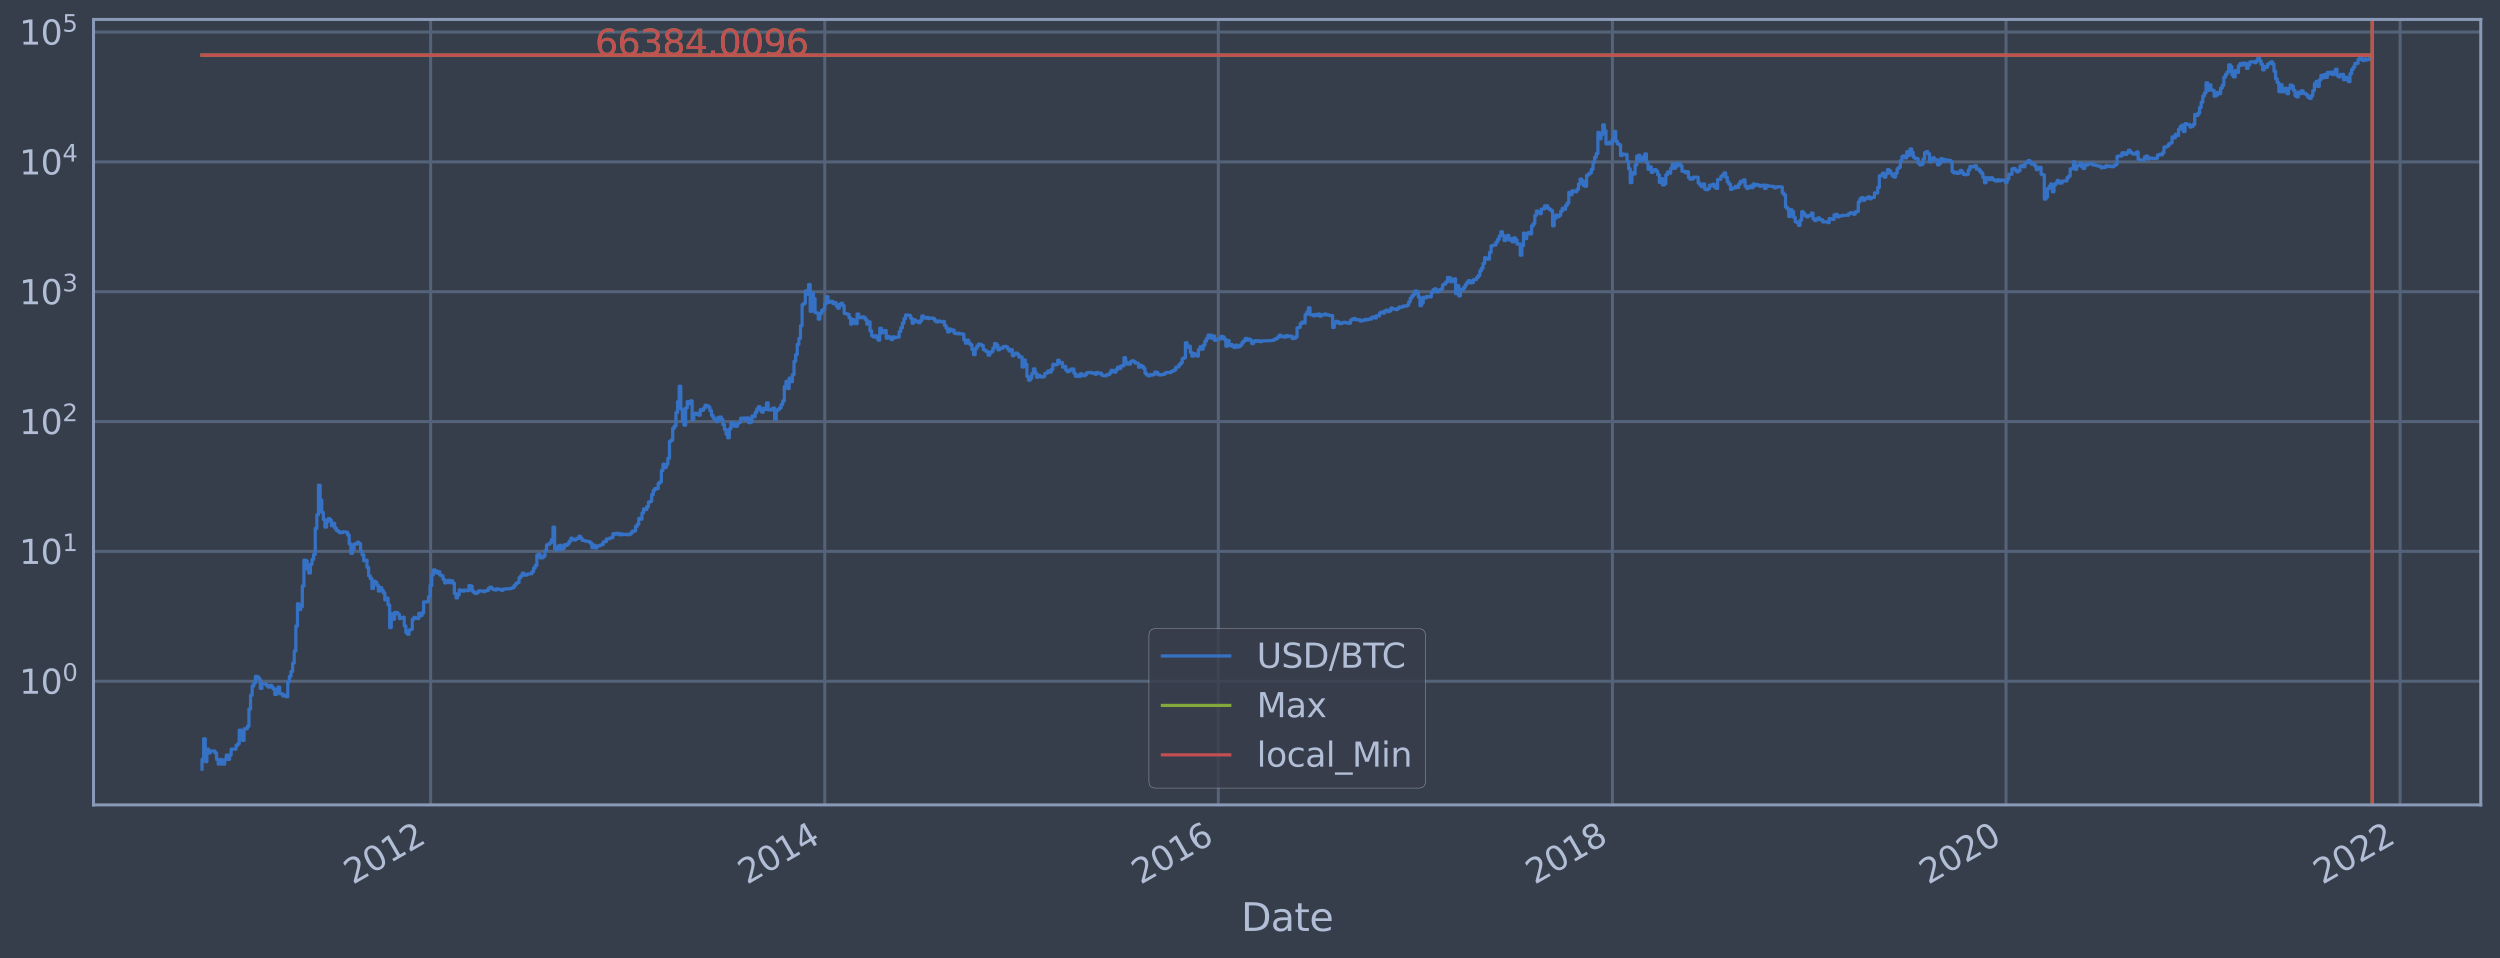 <?xml version="1.0" encoding="utf-8" standalone="no"?>
<!DOCTYPE svg PUBLIC "-//W3C//DTD SVG 1.1//EN"
  "http://www.w3.org/Graphics/SVG/1.1/DTD/svg11.dtd">
<svg height="358.365pt" version="1.1" viewBox="0 0 934.976 358.365" width="934.976pt" xmlns="http://www.w3.org/2000/svg" xmlns:xlink="http://www.w3.org/1999/xlink">
 <defs>
  <style type="text/css">*{stroke-linecap:butt;stroke-linejoin:round;}</style>
 </defs>
 <g id="figure_1">
  <g id="patch_1">
   <path d="M 0 358.365 
L 934.976 358.365 
L 934.976 0 
L 0 0 
z
" style="fill:#373e4b;"/>
  </g>
  <g id="axes_1">
   <g id="patch_2">
    <path d="M 34.976 301.034 
L 927.776 301.034 
L 927.776 7.274 
L 34.976 7.274 
z
" style="fill:#373e4b;"/>
   </g>
   <g id="matplotlib.axis_1">
    <g id="xtick_1">
     <g id="line2d_1">
      <path clip-path="url(#p9f7c7e5d44)" d="M 161.052 301.034 
L 161.052 7.274 
" style="fill:none;stroke:#546379;stroke-linecap:square;stroke-width:1.12;"/>
     </g>
     <g id="line2d_2"/>
     <g id="text_1">
      <!-- 2012 -->
      <g style="fill:#b1bed6;" transform="translate(131.97 330.959)rotate(-30)scale(0.126 -0.126)">
       <defs>
        <path d="M 1228 531 
L 3431 531 
L 3431 0 
L 469 0 
L 469 531 
Q 828 903 1448 1529 
Q 2069 2156 2228 2338 
Q 2531 2678 2651 2914 
Q 2772 3150 2772 3378 
Q 2772 3750 2511 3984 
Q 2250 4219 1831 4219 
Q 1534 4219 1204 4116 
Q 875 4013 500 3803 
L 500 4441 
Q 881 4594 1212 4672 
Q 1544 4750 1819 4750 
Q 2544 4750 2975 4387 
Q 3406 4025 3406 3419 
Q 3406 3131 3298 2873 
Q 3191 2616 2906 2266 
Q 2828 2175 2409 1742 
Q 1991 1309 1228 531 
z
" id="DejaVuSans-32" transform="scale(0.016)"/>
        <path d="M 2034 4250 
Q 1547 4250 1301 3770 
Q 1056 3291 1056 2328 
Q 1056 1369 1301 889 
Q 1547 409 2034 409 
Q 2525 409 2770 889 
Q 3016 1369 3016 2328 
Q 3016 3291 2770 3770 
Q 2525 4250 2034 4250 
z
M 2034 4750 
Q 2819 4750 3233 4129 
Q 3647 3509 3647 2328 
Q 3647 1150 3233 529 
Q 2819 -91 2034 -91 
Q 1250 -91 836 529 
Q 422 1150 422 2328 
Q 422 3509 836 4129 
Q 1250 4750 2034 4750 
z
" id="DejaVuSans-30" transform="scale(0.016)"/>
        <path d="M 794 531 
L 1825 531 
L 1825 4091 
L 703 3866 
L 703 4441 
L 1819 4666 
L 2450 4666 
L 2450 531 
L 3481 531 
L 3481 0 
L 794 0 
L 794 531 
z
" id="DejaVuSans-31" transform="scale(0.016)"/>
       </defs>
       <use xlink:href="#DejaVuSans-32"/>
       <use x="63.623" xlink:href="#DejaVuSans-30"/>
       <use x="127.246" xlink:href="#DejaVuSans-31"/>
       <use x="190.869" xlink:href="#DejaVuSans-32"/>
      </g>
     </g>
    </g>
    <g id="xtick_2">
     <g id="line2d_3">
      <path clip-path="url(#p9f7c7e5d44)" d="M 308.447 301.034 
L 308.447 7.274 
" style="fill:none;stroke:#546379;stroke-linecap:square;stroke-width:1.12;"/>
     </g>
     <g id="line2d_4"/>
     <g id="text_2">
      <!-- 2014 -->
      <g style="fill:#b1bed6;" transform="translate(279.366 330.959)rotate(-30)scale(0.126 -0.126)">
       <defs>
        <path d="M 2419 4116 
L 825 1625 
L 2419 1625 
L 2419 4116 
z
M 2253 4666 
L 3047 4666 
L 3047 1625 
L 3713 1625 
L 3713 1100 
L 3047 1100 
L 3047 0 
L 2419 0 
L 2419 1100 
L 313 1100 
L 313 1709 
L 2253 4666 
z
" id="DejaVuSans-34" transform="scale(0.016)"/>
       </defs>
       <use xlink:href="#DejaVuSans-32"/>
       <use x="63.623" xlink:href="#DejaVuSans-30"/>
       <use x="127.246" xlink:href="#DejaVuSans-31"/>
       <use x="190.869" xlink:href="#DejaVuSans-34"/>
      </g>
     </g>
    </g>
    <g id="xtick_3">
     <g id="line2d_5">
      <path clip-path="url(#p9f7c7e5d44)" d="M 455.642 301.034 
L 455.642 7.274 
" style="fill:none;stroke:#546379;stroke-linecap:square;stroke-width:1.12;"/>
     </g>
     <g id="line2d_6"/>
     <g id="text_3">
      <!-- 2016 -->
      <g style="fill:#b1bed6;" transform="translate(426.561 330.959)rotate(-30)scale(0.126 -0.126)">
       <defs>
        <path d="M 2113 2584 
Q 1688 2584 1439 2293 
Q 1191 2003 1191 1497 
Q 1191 994 1439 701 
Q 1688 409 2113 409 
Q 2538 409 2786 701 
Q 3034 994 3034 1497 
Q 3034 2003 2786 2293 
Q 2538 2584 2113 2584 
z
M 3366 4563 
L 3366 3988 
Q 3128 4100 2886 4159 
Q 2644 4219 2406 4219 
Q 1781 4219 1451 3797 
Q 1122 3375 1075 2522 
Q 1259 2794 1537 2939 
Q 1816 3084 2150 3084 
Q 2853 3084 3261 2657 
Q 3669 2231 3669 1497 
Q 3669 778 3244 343 
Q 2819 -91 2113 -91 
Q 1303 -91 875 529 
Q 447 1150 447 2328 
Q 447 3434 972 4092 
Q 1497 4750 2381 4750 
Q 2619 4750 2861 4703 
Q 3103 4656 3366 4563 
z
" id="DejaVuSans-36" transform="scale(0.016)"/>
       </defs>
       <use xlink:href="#DejaVuSans-32"/>
       <use x="63.623" xlink:href="#DejaVuSans-30"/>
       <use x="127.246" xlink:href="#DejaVuSans-31"/>
       <use x="190.869" xlink:href="#DejaVuSans-36"/>
      </g>
     </g>
    </g>
    <g id="xtick_4">
     <g id="line2d_7">
      <path clip-path="url(#p9f7c7e5d44)" d="M 603.038 301.034 
L 603.038 7.274 
" style="fill:none;stroke:#546379;stroke-linecap:square;stroke-width:1.12;"/>
     </g>
     <g id="line2d_8"/>
     <g id="text_4">
      <!-- 2018 -->
      <g style="fill:#b1bed6;" transform="translate(573.957 330.959)rotate(-30)scale(0.126 -0.126)">
       <defs>
        <path d="M 2034 2216 
Q 1584 2216 1326 1975 
Q 1069 1734 1069 1313 
Q 1069 891 1326 650 
Q 1584 409 2034 409 
Q 2484 409 2743 651 
Q 3003 894 3003 1313 
Q 3003 1734 2745 1975 
Q 2488 2216 2034 2216 
z
M 1403 2484 
Q 997 2584 770 2862 
Q 544 3141 544 3541 
Q 544 4100 942 4425 
Q 1341 4750 2034 4750 
Q 2731 4750 3128 4425 
Q 3525 4100 3525 3541 
Q 3525 3141 3298 2862 
Q 3072 2584 2669 2484 
Q 3125 2378 3379 2068 
Q 3634 1759 3634 1313 
Q 3634 634 3220 271 
Q 2806 -91 2034 -91 
Q 1263 -91 848 271 
Q 434 634 434 1313 
Q 434 1759 690 2068 
Q 947 2378 1403 2484 
z
M 1172 3481 
Q 1172 3119 1398 2916 
Q 1625 2713 2034 2713 
Q 2441 2713 2670 2916 
Q 2900 3119 2900 3481 
Q 2900 3844 2670 4047 
Q 2441 4250 2034 4250 
Q 1625 4250 1398 4047 
Q 1172 3844 1172 3481 
z
" id="DejaVuSans-38" transform="scale(0.016)"/>
       </defs>
       <use xlink:href="#DejaVuSans-32"/>
       <use x="63.623" xlink:href="#DejaVuSans-30"/>
       <use x="127.246" xlink:href="#DejaVuSans-31"/>
       <use x="190.869" xlink:href="#DejaVuSans-38"/>
      </g>
     </g>
    </g>
    <g id="xtick_5">
     <g id="line2d_9">
      <path clip-path="url(#p9f7c7e5d44)" d="M 750.232 301.034 
L 750.232 7.274 
" style="fill:none;stroke:#546379;stroke-linecap:square;stroke-width:1.12;"/>
     </g>
     <g id="line2d_10"/>
     <g id="text_5">
      <!-- 2020 -->
      <g style="fill:#b1bed6;" transform="translate(721.151 330.959)rotate(-30)scale(0.126 -0.126)">
       <use xlink:href="#DejaVuSans-32"/>
       <use x="63.623" xlink:href="#DejaVuSans-30"/>
       <use x="127.246" xlink:href="#DejaVuSans-32"/>
       <use x="190.869" xlink:href="#DejaVuSans-30"/>
      </g>
     </g>
    </g>
    <g id="xtick_6">
     <g id="line2d_11">
      <path clip-path="url(#p9f7c7e5d44)" d="M 897.628 301.034 
L 897.628 7.274 
" style="fill:none;stroke:#546379;stroke-linecap:square;stroke-width:1.12;"/>
     </g>
     <g id="line2d_12"/>
     <g id="text_6">
      <!-- 2022 -->
      <g style="fill:#b1bed6;" transform="translate(868.547 330.959)rotate(-30)scale(0.126 -0.126)">
       <use xlink:href="#DejaVuSans-32"/>
       <use x="63.623" xlink:href="#DejaVuSans-30"/>
       <use x="127.246" xlink:href="#DejaVuSans-32"/>
       <use x="190.869" xlink:href="#DejaVuSans-32"/>
      </g>
     </g>
    </g>
    <g id="text_7">
     <!-- Date -->
     <g style="fill:#b1bed6;" transform="translate(464.167 348.17)scale(0.144 -0.144)">
      <defs>
       <path d="M 1259 4147 
L 1259 519 
L 2022 519 
Q 2988 519 3436 956 
Q 3884 1394 3884 2338 
Q 3884 3275 3436 3711 
Q 2988 4147 2022 4147 
L 1259 4147 
z
M 628 4666 
L 1925 4666 
Q 3281 4666 3915 4102 
Q 4550 3538 4550 2338 
Q 4550 1131 3912 565 
Q 3275 0 1925 0 
L 628 0 
L 628 4666 
z
" id="DejaVuSans-44" transform="scale(0.016)"/>
       <path d="M 2194 1759 
Q 1497 1759 1228 1600 
Q 959 1441 959 1056 
Q 959 750 1161 570 
Q 1363 391 1709 391 
Q 2188 391 2477 730 
Q 2766 1069 2766 1631 
L 2766 1759 
L 2194 1759 
z
M 3341 1997 
L 3341 0 
L 2766 0 
L 2766 531 
Q 2569 213 2275 61 
Q 1981 -91 1556 -91 
Q 1019 -91 701 211 
Q 384 513 384 1019 
Q 384 1609 779 1909 
Q 1175 2209 1959 2209 
L 2766 2209 
L 2766 2266 
Q 2766 2663 2505 2880 
Q 2244 3097 1772 3097 
Q 1472 3097 1187 3025 
Q 903 2953 641 2809 
L 641 3341 
Q 956 3463 1253 3523 
Q 1550 3584 1831 3584 
Q 2591 3584 2966 3190 
Q 3341 2797 3341 1997 
z
" id="DejaVuSans-61" transform="scale(0.016)"/>
       <path d="M 1172 4494 
L 1172 3500 
L 2356 3500 
L 2356 3053 
L 1172 3053 
L 1172 1153 
Q 1172 725 1289 603 
Q 1406 481 1766 481 
L 2356 481 
L 2356 0 
L 1766 0 
Q 1100 0 847 248 
Q 594 497 594 1153 
L 594 3053 
L 172 3053 
L 172 3500 
L 594 3500 
L 594 4494 
L 1172 4494 
z
" id="DejaVuSans-74" transform="scale(0.016)"/>
       <path d="M 3597 1894 
L 3597 1613 
L 953 1613 
Q 991 1019 1311 708 
Q 1631 397 2203 397 
Q 2534 397 2845 478 
Q 3156 559 3463 722 
L 3463 178 
Q 3153 47 2828 -22 
Q 2503 -91 2169 -91 
Q 1331 -91 842 396 
Q 353 884 353 1716 
Q 353 2575 817 3079 
Q 1281 3584 2069 3584 
Q 2775 3584 3186 3129 
Q 3597 2675 3597 1894 
z
M 3022 2063 
Q 3016 2534 2758 2815 
Q 2500 3097 2075 3097 
Q 1594 3097 1305 2825 
Q 1016 2553 972 2059 
L 3022 2063 
z
" id="DejaVuSans-65" transform="scale(0.016)"/>
      </defs>
      <use xlink:href="#DejaVuSans-44"/>
      <use x="77.002" xlink:href="#DejaVuSans-61"/>
      <use x="138.281" xlink:href="#DejaVuSans-74"/>
      <use x="177.49" xlink:href="#DejaVuSans-65"/>
     </g>
    </g>
   </g>
   <g id="matplotlib.axis_2">
    <g id="ytick_1">
     <g id="line2d_13">
      <path clip-path="url(#p9f7c7e5d44)" d="M 34.976 254.771 
L 927.776 254.771 
" style="fill:none;stroke:#546379;stroke-linecap:square;stroke-width:1.12;"/>
     </g>
     <g id="line2d_14"/>
     <g id="text_8">
      <!-- $\mathdefault{10^{0}}$ -->
      <g style="fill:#b1bed6;" transform="translate(7.2 259.558)scale(0.126 -0.126)">
       <use transform="translate(0 0.766)" xlink:href="#DejaVuSans-31"/>
       <use transform="translate(63.623 0.766)" xlink:href="#DejaVuSans-30"/>
       <use transform="translate(128.203 39.047)scale(0.7)" xlink:href="#DejaVuSans-30"/>
      </g>
     </g>
    </g>
    <g id="ytick_2">
     <g id="line2d_15">
      <path clip-path="url(#p9f7c7e5d44)" d="M 34.976 206.214 
L 927.776 206.214 
" style="fill:none;stroke:#546379;stroke-linecap:square;stroke-width:1.12;"/>
     </g>
     <g id="line2d_16"/>
     <g id="text_9">
      <!-- $\mathdefault{10^{1}}$ -->
      <g style="fill:#b1bed6;" transform="translate(7.2 211.001)scale(0.126 -0.126)">
       <use transform="translate(0 0.684)" xlink:href="#DejaVuSans-31"/>
       <use transform="translate(63.623 0.684)" xlink:href="#DejaVuSans-30"/>
       <use transform="translate(128.203 38.966)scale(0.7)" xlink:href="#DejaVuSans-31"/>
      </g>
     </g>
    </g>
    <g id="ytick_3">
     <g id="line2d_17">
      <path clip-path="url(#p9f7c7e5d44)" d="M 34.976 157.657 
L 927.776 157.657 
" style="fill:none;stroke:#546379;stroke-linecap:square;stroke-width:1.12;"/>
     </g>
     <g id="line2d_18"/>
     <g id="text_10">
      <!-- $\mathdefault{10^{2}}$ -->
      <g style="fill:#b1bed6;" transform="translate(7.2 162.444)scale(0.126 -0.126)">
       <use transform="translate(0 0.766)" xlink:href="#DejaVuSans-31"/>
       <use transform="translate(63.623 0.766)" xlink:href="#DejaVuSans-30"/>
       <use transform="translate(128.203 39.047)scale(0.7)" xlink:href="#DejaVuSans-32"/>
      </g>
     </g>
    </g>
    <g id="ytick_4">
     <g id="line2d_19">
      <path clip-path="url(#p9f7c7e5d44)" d="M 34.976 109.101 
L 927.776 109.101 
" style="fill:none;stroke:#546379;stroke-linecap:square;stroke-width:1.12;"/>
     </g>
     <g id="line2d_20"/>
     <g id="text_11">
      <!-- $\mathdefault{10^{3}}$ -->
      <g style="fill:#b1bed6;" transform="translate(7.2 113.888)scale(0.126 -0.126)">
       <defs>
        <path d="M 2597 2516 
Q 3050 2419 3304 2112 
Q 3559 1806 3559 1356 
Q 3559 666 3084 287 
Q 2609 -91 1734 -91 
Q 1441 -91 1130 -33 
Q 819 25 488 141 
L 488 750 
Q 750 597 1062 519 
Q 1375 441 1716 441 
Q 2309 441 2620 675 
Q 2931 909 2931 1356 
Q 2931 1769 2642 2001 
Q 2353 2234 1838 2234 
L 1294 2234 
L 1294 2753 
L 1863 2753 
Q 2328 2753 2575 2939 
Q 2822 3125 2822 3475 
Q 2822 3834 2567 4026 
Q 2313 4219 1838 4219 
Q 1578 4219 1281 4162 
Q 984 4106 628 3988 
L 628 4550 
Q 988 4650 1302 4700 
Q 1616 4750 1894 4750 
Q 2613 4750 3031 4423 
Q 3450 4097 3450 3541 
Q 3450 3153 3228 2886 
Q 3006 2619 2597 2516 
z
" id="DejaVuSans-33" transform="scale(0.016)"/>
       </defs>
       <use transform="translate(0 0.766)" xlink:href="#DejaVuSans-31"/>
       <use transform="translate(63.623 0.766)" xlink:href="#DejaVuSans-30"/>
       <use transform="translate(128.203 39.047)scale(0.7)" xlink:href="#DejaVuSans-33"/>
      </g>
     </g>
    </g>
    <g id="ytick_5">
     <g id="line2d_21">
      <path clip-path="url(#p9f7c7e5d44)" d="M 34.976 60.544 
L 927.776 60.544 
" style="fill:none;stroke:#546379;stroke-linecap:square;stroke-width:1.12;"/>
     </g>
     <g id="line2d_22"/>
     <g id="text_12">
      <!-- $\mathdefault{10^{4}}$ -->
      <g style="fill:#b1bed6;" transform="translate(7.2 65.331)scale(0.126 -0.126)">
       <use transform="translate(0 0.684)" xlink:href="#DejaVuSans-31"/>
       <use transform="translate(63.623 0.684)" xlink:href="#DejaVuSans-30"/>
       <use transform="translate(128.203 38.966)scale(0.7)" xlink:href="#DejaVuSans-34"/>
      </g>
     </g>
    </g>
    <g id="ytick_6">
     <g id="line2d_23">
      <path clip-path="url(#p9f7c7e5d44)" d="M 34.976 11.987 
L 927.776 11.987 
" style="fill:none;stroke:#546379;stroke-linecap:square;stroke-width:1.12;"/>
     </g>
     <g id="line2d_24"/>
     <g id="text_13">
      <!-- $\mathdefault{10^{5}}$ -->
      <g style="fill:#b1bed6;" transform="translate(7.2 16.774)scale(0.126 -0.126)">
       <defs>
        <path d="M 691 4666 
L 3169 4666 
L 3169 4134 
L 1269 4134 
L 1269 2991 
Q 1406 3038 1543 3061 
Q 1681 3084 1819 3084 
Q 2600 3084 3056 2656 
Q 3513 2228 3513 1497 
Q 3513 744 3044 326 
Q 2575 -91 1722 -91 
Q 1428 -91 1123 -41 
Q 819 9 494 109 
L 494 744 
Q 775 591 1075 516 
Q 1375 441 1709 441 
Q 2250 441 2565 725 
Q 2881 1009 2881 1497 
Q 2881 1984 2565 2268 
Q 2250 2553 1709 2553 
Q 1456 2553 1204 2497 
Q 953 2441 691 2322 
L 691 4666 
z
" id="DejaVuSans-35" transform="scale(0.016)"/>
       </defs>
       <use transform="translate(0 0.684)" xlink:href="#DejaVuSans-31"/>
       <use transform="translate(63.623 0.684)" xlink:href="#DejaVuSans-30"/>
       <use transform="translate(128.203 38.966)scale(0.7)" xlink:href="#DejaVuSans-35"/>
      </g>
     </g>
    </g>
    <g id="ytick_7">
     <g id="line2d_25"/>
    </g>
    <g id="ytick_8">
     <g id="line2d_26"/>
    </g>
    <g id="ytick_9">
     <g id="line2d_27"/>
    </g>
    <g id="ytick_10">
     <g id="line2d_28"/>
    </g>
    <g id="ytick_11">
     <g id="line2d_29"/>
    </g>
    <g id="ytick_12">
     <g id="line2d_30"/>
    </g>
    <g id="ytick_13">
     <g id="line2d_31"/>
    </g>
    <g id="ytick_14">
     <g id="line2d_32"/>
    </g>
    <g id="ytick_15">
     <g id="line2d_33"/>
    </g>
    <g id="ytick_16">
     <g id="line2d_34"/>
    </g>
    <g id="ytick_17">
     <g id="line2d_35"/>
    </g>
    <g id="ytick_18">
     <g id="line2d_36"/>
    </g>
    <g id="ytick_19">
     <g id="line2d_37"/>
    </g>
    <g id="ytick_20">
     <g id="line2d_38"/>
    </g>
    <g id="ytick_21">
     <g id="line2d_39"/>
    </g>
    <g id="ytick_22">
     <g id="line2d_40"/>
    </g>
    <g id="ytick_23">
     <g id="line2d_41"/>
    </g>
    <g id="ytick_24">
     <g id="line2d_42"/>
    </g>
    <g id="ytick_25">
     <g id="line2d_43"/>
    </g>
    <g id="ytick_26">
     <g id="line2d_44"/>
    </g>
    <g id="ytick_27">
     <g id="line2d_45"/>
    </g>
    <g id="ytick_28">
     <g id="line2d_46"/>
    </g>
    <g id="ytick_29">
     <g id="line2d_47"/>
    </g>
    <g id="ytick_30">
     <g id="line2d_48"/>
    </g>
    <g id="ytick_31">
     <g id="line2d_49"/>
    </g>
    <g id="ytick_32">
     <g id="line2d_50"/>
    </g>
    <g id="ytick_33">
     <g id="line2d_51"/>
    </g>
    <g id="ytick_34">
     <g id="line2d_52"/>
    </g>
    <g id="ytick_35">
     <g id="line2d_53"/>
    </g>
    <g id="ytick_36">
     <g id="line2d_54"/>
    </g>
    <g id="ytick_37">
     <g id="line2d_55"/>
    </g>
    <g id="ytick_38">
     <g id="line2d_56"/>
    </g>
    <g id="ytick_39">
     <g id="line2d_57"/>
    </g>
    <g id="ytick_40">
     <g id="line2d_58"/>
    </g>
    <g id="ytick_41">
     <g id="line2d_59"/>
    </g>
    <g id="ytick_42">
     <g id="line2d_60"/>
    </g>
    <g id="ytick_43">
     <g id="line2d_61"/>
    </g>
    <g id="ytick_44">
     <g id="line2d_62"/>
    </g>
    <g id="ytick_45">
     <g id="line2d_63"/>
    </g>
    <g id="ytick_46">
     <g id="line2d_64"/>
    </g>
    <g id="ytick_47">
     <g id="line2d_65"/>
    </g>
    <g id="ytick_48">
     <g id="line2d_66"/>
    </g>
    <g id="ytick_49">
     <g id="line2d_67"/>
    </g>
    <g id="ytick_50">
     <g id="line2d_68"/>
    </g>
    <g id="ytick_51">
     <g id="line2d_69"/>
    </g>
    <g id="ytick_52">
     <g id="line2d_70"/>
    </g>
    <g id="ytick_53">
     <g id="line2d_71"/>
    </g>
    <g id="ytick_54">
     <g id="line2d_72"/>
    </g>
   </g>
   <g id="line2d_73">
    <path clip-path="url(#p9f7c7e5d44)" d="M 75.558 287.682 
L 75.558 284.005 
L 76.163 284.005 
L 76.163 276.315 
L 76.768 276.315 
L 76.768 284.866 
L 77.373 284.866 
L 77.373 280.16 
L 77.977 280.16 
L 77.977 281.615 
L 78.582 281.615 
L 78.582 280.875 
L 80.397 280.875 
L 80.397 281.615 
L 81.002 281.615 
L 81.002 284.005 
L 81.607 284.005 
L 81.607 285.763 
L 82.212 285.763 
L 82.212 284.005 
L 82.817 284.005 
L 82.817 285.763 
L 84.027 285.763 
L 84.027 284.005 
L 84.631 284.005 
L 84.631 282.382 
L 85.236 282.382 
L 85.236 284.005 
L 85.841 284.005 
L 85.841 282.382 
L 86.446 282.382 
L 86.446 280.16 
L 88.261 280.16 
L 88.261 278.799 
L 88.866 278.799 
L 88.866 278.15 
L 89.471 278.15 
L 89.471 273.065 
L 90.076 273.065 
L 90.076 274.093 
L 90.681 274.093 
L 90.681 276.909 
L 91.285 276.909 
L 91.285 272.568 
L 92.495 272.568 
L 92.495 271.61 
L 93.1 271.61 
L 93.1 265.194 
L 93.705 265.194 
L 93.705 260.01 
L 94.31 260.01 
L 94.31 256.529 
L 94.915 256.529 
L 94.915 255.413 
L 95.52 255.413 
L 95.52 252.953 
L 96.125 252.953 
L 96.125 253.148 
L 96.73 253.148 
L 96.73 253.944 
L 97.335 253.944 
L 97.335 257.466 
L 97.939 257.466 
L 97.939 255.632 
L 99.149 255.632 
L 99.149 255.852 
L 99.754 255.852 
L 99.754 256.529 
L 100.359 256.529 
L 100.359 256.993 
L 100.964 256.993 
L 100.964 256.301 
L 101.569 256.301 
L 101.569 256.993 
L 102.174 256.993 
L 102.174 257.708 
L 102.779 257.708 
L 102.779 259.742 
L 103.384 259.742 
L 103.384 257.951 
L 103.989 257.951 
L 103.989 256.993 
L 104.593 256.993 
L 104.593 259.476 
L 105.803 259.476 
L 105.803 260.282 
L 106.408 260.282 
L 106.408 260.01 
L 107.013 260.01 
L 107.013 260.558 
L 107.618 260.558 
L 107.618 254.983 
L 108.223 254.983 
L 108.223 252.953 
L 108.828 252.953 
L 108.828 251.102 
L 109.433 251.102 
L 109.433 247.979 
L 110.038 247.979 
L 110.038 243.457 
L 110.642 243.457 
L 110.642 234.14 
L 111.247 234.14 
L 111.247 225.802 
L 111.852 225.802 
L 111.852 227.994 
L 112.457 227.994 
L 112.457 226.898 
L 113.062 226.898 
L 113.062 219.169 
L 113.667 219.169 
L 113.667 209.493 
L 114.272 209.493 
L 114.272 209.716 
L 114.877 209.716 
L 114.877 212.908 
L 115.482 212.908 
L 115.482 214.316 
L 116.087 214.316 
L 116.087 211.052 
L 116.692 211.052 
L 116.692 209.199 
L 117.296 209.199 
L 117.296 207.362 
L 117.901 207.362 
L 117.901 197.593 
L 118.506 197.593 
L 118.506 192.469 
L 119.111 192.469 
L 119.111 181.463 
L 119.716 181.463 
L 119.716 187.001 
L 120.321 187.001 
L 120.321 191.608 
L 120.926 191.608 
L 120.926 194.293 
L 121.531 194.293 
L 121.531 197.122 
L 122.136 197.122 
L 122.136 195.086 
L 122.741 195.086 
L 122.741 193.948 
L 123.346 193.948 
L 123.346 194.558 
L 123.95 194.558 
L 123.95 196.648 
L 124.555 196.648 
L 124.555 195.731 
L 125.16 195.731 
L 125.16 197.44 
L 125.765 197.44 
L 125.765 198.349 
L 126.37 198.349 
L 126.37 198.745 
L 126.975 198.745 
L 126.975 199.224 
L 128.185 199.209 
L 128.185 198.879 
L 129.395 198.968 
L 129.395 199.028 
L 130 199.028 
L 130 200.089 
L 130.604 200.089 
L 130.604 203.414 
L 131.209 203.414 
L 131.209 206.943 
L 131.814 206.943 
L 131.814 205.489 
L 132.419 205.489 
L 132.419 203.451 
L 133.629 203.469 
L 133.629 202.813 
L 134.234 202.813 
L 134.234 203.322 
L 134.839 203.322 
L 134.839 206.193 
L 135.444 206.193 
L 135.444 207.519 
L 136.049 207.519 
L 136.049 209.741 
L 136.654 209.741 
L 136.654 209.493 
L 137.258 209.493 
L 137.258 212.196 
L 137.863 212.196 
L 137.863 215.331 
L 138.468 215.331 
L 138.468 216.329 
L 139.073 216.329 
L 139.073 220.085 
L 139.678 220.085 
L 139.678 217.376 
L 140.283 217.376 
L 140.283 217.701 
L 140.888 217.701 
L 140.888 218.86 
L 141.493 218.86 
L 141.493 221.043 
L 142.098 221.043 
L 142.098 219.722 
L 142.703 219.722 
L 142.703 220.705 
L 143.308 220.705 
L 143.308 221.736 
L 143.912 221.736 
L 143.912 224.358 
L 144.517 224.358 
L 144.517 223.671 
L 145.122 223.671 
L 145.122 226.233 
L 145.727 226.233 
L 145.727 234.702 
L 146.332 234.702 
L 146.332 229.53 
L 146.937 229.53 
L 146.937 231.603 
L 147.542 231.603 
L 147.542 229.026 
L 148.752 229.088 
L 148.752 229.722 
L 149.357 229.722 
L 149.357 231.324 
L 149.962 231.324 
L 149.962 230.98 
L 150.566 230.98 
L 150.566 230.844 
L 151.171 230.844 
L 151.171 234.061 
L 151.776 234.061 
L 151.776 236.574 
L 152.381 236.574 
L 152.381 237.206 
L 152.986 237.206 
L 152.986 235.617 
L 153.591 235.617 
L 153.591 235.364 
L 154.196 235.364 
L 154.196 231.603 
L 154.801 231.603 
L 154.801 230.912 
L 155.406 230.912 
L 155.406 231.186 
L 156.011 231.186 
L 156.011 231.324 
L 156.616 231.324 
L 156.616 229.403 
L 157.22 229.403 
L 157.22 230.242 
L 157.825 230.242 
L 157.825 229.213 
L 158.43 229.213 
L 158.43 225.119 
L 160.245 225.067 
L 160.245 223.194 
L 160.85 223.194 
L 160.85 219.014 
L 161.455 219.014 
L 161.455 214.976 
L 162.06 214.976 
L 162.06 213.141 
L 162.665 213.141 
L 162.665 213.436 
L 163.27 213.436 
L 163.27 214.316 
L 163.874 214.316 
L 163.874 213.826 
L 164.479 213.826 
L 164.479 215.072 
L 165.084 215.072 
L 165.084 215.396 
L 165.689 215.396 
L 165.689 216.707 
L 166.294 216.707 
L 166.294 217.994 
L 166.899 217.994 
L 166.899 217.811 
L 167.504 217.811 
L 167.504 217.021 
L 168.109 217.021 
L 168.109 217.92 
L 168.714 217.92 
L 168.714 217.198 
L 169.319 217.198 
L 169.319 218.105 
L 169.924 218.105 
L 169.924 221.957 
L 170.528 221.957 
L 170.528 223.623 
L 171.133 223.623 
L 171.133 222.452 
L 171.738 222.452 
L 171.738 220.621 
L 172.343 220.621 
L 172.343 220.916 
L 172.948 220.916 
L 172.948 221.086 
L 173.553 221.086 
L 173.553 220.663 
L 174.158 220.663 
L 174.158 220.873 
L 175.368 220.916 
L 175.368 219.014 
L 175.973 219.014 
L 175.973 219.208 
L 176.577 219.208 
L 176.577 221.043 
L 177.182 221.043 
L 177.182 221.648 
L 177.787 221.648 
L 177.787 221.957 
L 178.392 221.957 
L 178.392 221.473 
L 178.997 221.473 
L 178.997 220.958 
L 180.207 221 
L 180.207 221.086 
L 180.812 221.086 
L 180.812 221.257 
L 181.417 221.257 
L 181.417 220.958 
L 182.627 220.873 
L 182.627 220.045 
L 183.231 220.045 
L 183.231 219.602 
L 183.836 219.602 
L 183.836 220.167 
L 184.441 220.167 
L 184.441 220.455 
L 185.046 220.455 
L 185.046 220.663 
L 185.651 220.663 
L 185.651 220.208 
L 186.256 220.208 
L 186.256 220.413 
L 187.466 220.413 
L 187.466 220.789 
L 188.071 220.789 
L 188.071 220.413 
L 188.676 220.413 
L 188.676 220.249 
L 191.095 220.167 
L 191.095 219.963 
L 191.7 219.963 
L 191.7 219.722 
L 192.305 219.722 
L 192.305 218.898 
L 192.91 218.898 
L 192.91 218.142 
L 193.515 218.142 
L 193.515 217.847 
L 194.12 217.847 
L 194.12 216.058 
L 194.725 216.058 
L 194.725 215.363 
L 195.33 215.363 
L 195.33 214.347 
L 195.935 214.347 
L 195.935 215.105 
L 197.144 215.04 
L 197.144 214.691 
L 198.354 214.628 
L 198.354 214.534 
L 198.959 214.534 
L 198.959 213.796 
L 199.564 213.796 
L 199.564 212.393 
L 200.169 212.393 
L 200.169 211.454 
L 200.774 211.454 
L 200.774 207.586 
L 201.379 207.586 
L 201.379 207.229 
L 201.984 207.229 
L 201.984 208.648 
L 203.193 208.553 
L 203.193 207.927 
L 203.798 207.927 
L 203.798 205.962 
L 204.403 205.962 
L 204.403 203.805 
L 205.008 203.805 
L 205.008 203.544 
L 205.613 203.544 
L 205.613 203.012 
L 206.218 203.012 
L 206.218 201.849 
L 206.823 201.849 
L 206.823 197.15 
L 207.428 197.15 
L 207.428 205.286 
L 208.033 205.286 
L 208.033 205.693 
L 208.638 205.693 
L 208.638 204.223 
L 209.243 204.223 
L 209.243 203.937 
L 209.847 203.937 
L 209.847 205.468 
L 210.452 205.468 
L 210.452 205.005 
L 211.057 205.005 
L 211.057 203.693 
L 211.662 203.693 
L 211.662 203.937 
L 212.267 203.937 
L 212.267 203.303 
L 212.872 203.303 
L 212.872 202.404 
L 213.477 202.404 
L 213.477 201.29 
L 214.082 201.29 
L 214.082 201.678 
L 214.687 201.678 
L 214.687 201.952 
L 215.292 201.952 
L 215.292 201.576 
L 215.897 201.576 
L 215.897 201.374 
L 216.501 201.374 
L 216.501 200.568 
L 217.106 200.568 
L 217.106 201.374 
L 217.711 201.374 
L 217.711 202.09 
L 218.921 202.194 
L 218.921 202.387 
L 220.131 202.475 
L 220.131 202.617 
L 220.736 202.617 
L 220.736 203.157 
L 221.341 203.157 
L 221.341 204.807 
L 221.946 204.807 
L 221.946 203.881 
L 222.551 203.881 
L 222.551 204.945 
L 223.155 204.945 
L 223.155 204.262 
L 223.76 204.262 
L 223.76 204.128 
L 224.365 204.128 
L 224.365 203.881 
L 224.97 203.881 
L 224.97 203.674 
L 225.575 203.674 
L 225.575 202.688 
L 226.18 202.688 
L 226.18 202.546 
L 226.785 202.546 
L 226.785 201.576 
L 227.995 201.508 
L 227.995 201.24 
L 228.6 201.24 
L 228.6 201.091 
L 229.205 201.091 
L 229.205 199.591 
L 229.809 199.591 
L 229.809 199.839 
L 230.414 199.839 
L 230.414 199.422 
L 231.624 199.498 
L 231.624 200.042 
L 232.229 200.042 
L 232.229 199.683 
L 232.834 199.683 
L 232.834 199.964 
L 234.044 199.87 
L 234.044 199.776 
L 234.649 199.776 
L 234.649 200.011 
L 235.254 200.011 
L 235.254 199.823 
L 235.859 199.823 
L 235.859 199.361 
L 236.463 199.361 
L 236.463 198.657 
L 237.673 198.612 
L 237.673 196.931 
L 238.278 196.931 
L 238.278 196.106 
L 238.883 196.106 
L 238.883 193.854 
L 239.488 193.854 
L 239.488 194.161 
L 240.093 194.161 
L 240.093 191.83 
L 240.698 191.83 
L 240.698 190.319 
L 241.303 190.319 
L 241.303 190.578 
L 241.908 190.578 
L 241.908 189.444 
L 242.512 189.444 
L 242.512 187.779 
L 243.117 187.779 
L 243.117 187.49 
L 243.722 187.49 
L 243.722 184.966 
L 244.327 184.966 
L 244.327 183.415 
L 244.932 183.415 
L 244.932 182.684 
L 246.142 182.767 
L 246.142 180.808 
L 246.747 180.808 
L 246.747 180.253 
L 247.352 180.253 
L 247.352 175.951 
L 247.957 175.951 
L 247.957 173.611 
L 248.562 173.611 
L 248.562 174.817 
L 249.166 174.817 
L 249.166 173.624 
L 249.771 173.624 
L 249.771 171.399 
L 250.376 171.399 
L 250.376 165.104 
L 250.981 165.104 
L 250.981 164.605 
L 251.586 164.605 
L 251.586 160.162 
L 252.191 160.162 
L 252.191 159.301 
L 252.796 159.301 
L 252.796 154.285 
L 253.401 154.285 
L 253.401 150.248 
L 254.006 150.248 
L 254.006 144.462 
L 254.611 144.462 
L 254.611 152.969 
L 255.216 152.969 
L 255.216 157.657 
L 255.82 157.657 
L 255.82 158.985 
L 256.425 158.985 
L 256.425 152.534 
L 257.03 152.534 
L 257.03 150.189 
L 257.635 150.189 
L 257.635 151.019 
L 258.24 151.019 
L 258.24 149.889 
L 258.845 149.889 
L 258.845 156.973 
L 259.45 156.973 
L 259.45 154.531 
L 260.055 154.531 
L 260.055 155.015 
L 260.66 155.015 
L 260.66 154.586 
L 261.265 154.586 
L 261.265 155.267 
L 261.87 155.267 
L 261.87 153.237 
L 262.474 153.237 
L 262.474 153.46 
L 263.079 153.46 
L 263.079 152.667 
L 263.684 152.667 
L 263.684 151.564 
L 264.289 151.564 
L 264.289 151.755 
L 264.894 151.755 
L 264.894 152.238 
L 265.499 152.238 
L 265.499 153.564 
L 266.104 153.564 
L 266.104 155.362 
L 266.709 155.362 
L 266.709 156.409 
L 267.314 156.409 
L 267.314 156.85 
L 267.919 156.85 
L 267.919 157.678 
L 268.524 157.678 
L 268.524 156.097 
L 269.128 156.097 
L 269.128 155.966 
L 269.733 155.966 
L 269.733 156.852 
L 270.338 156.852 
L 270.338 158.817 
L 270.943 158.817 
L 270.943 160.594 
L 271.548 160.594 
L 271.548 162.352 
L 272.153 162.352 
L 272.153 163.724 
L 272.758 163.724 
L 272.758 160.377 
L 273.363 160.377 
L 273.363 158.083 
L 273.968 158.083 
L 273.968 158.289 
L 274.573 158.289 
L 274.573 159.416 
L 275.782 159.418 
L 275.782 158.3 
L 276.387 158.3 
L 276.387 157.933 
L 276.992 157.933 
L 276.992 156.389 
L 277.597 156.389 
L 277.597 156.638 
L 278.202 156.638 
L 278.202 156.317 
L 278.807 156.317 
L 278.807 157.075 
L 279.412 157.075 
L 279.412 156.302 
L 280.017 156.302 
L 280.017 158.066 
L 280.622 158.066 
L 280.622 157.805 
L 281.227 157.805 
L 281.227 155.565 
L 281.832 155.565 
L 281.832 155.832 
L 282.436 155.832 
L 282.436 154.217 
L 283.041 154.217 
L 283.041 152.979 
L 283.646 152.979 
L 283.646 152.11 
L 284.251 152.11 
L 284.251 153.355 
L 284.856 153.355 
L 284.856 154.135 
L 285.461 154.135 
L 285.461 152.693 
L 286.066 152.693 
L 286.066 153.113 
L 286.671 153.113 
L 286.671 150.69 
L 287.276 150.69 
L 287.276 153.285 
L 288.486 153.352 
L 288.486 153.011 
L 289.09 153.011 
L 289.09 152.615 
L 289.695 152.615 
L 289.695 156.861 
L 290.3 156.861 
L 290.3 153.603 
L 290.905 153.603 
L 290.905 153.101 
L 291.51 153.101 
L 291.51 152.549 
L 292.115 152.549 
L 292.115 151.302 
L 292.72 151.302 
L 292.72 149.976 
L 293.325 149.976 
L 293.325 144.557 
L 293.93 144.557 
L 293.93 142.654 
L 294.535 142.654 
L 294.535 145.314 
L 295.14 145.314 
L 295.14 141.417 
L 295.744 141.417 
L 295.744 142.726 
L 296.349 142.726 
L 296.349 140.098 
L 296.954 140.098 
L 296.954 135.131 
L 297.559 135.131 
L 297.559 132.608 
L 298.164 132.608 
L 298.164 128.795 
L 298.769 128.795 
L 298.769 126.546 
L 299.374 126.546 
L 299.374 121.823 
L 299.979 121.823 
L 299.979 113.938 
L 300.584 113.938 
L 300.584 113.426 
L 301.189 113.426 
L 301.189 108.805 
L 301.794 108.805 
L 301.794 110.071 
L 302.398 110.071 
L 302.398 106.395 
L 303.003 106.395 
L 303.003 116.445 
L 303.608 116.445 
L 303.608 109.553 
L 304.213 109.553 
L 304.213 111.677 
L 304.818 111.677 
L 304.818 116.925 
L 305.423 116.925 
L 305.423 117.07 
L 306.028 117.07 
L 306.028 119.383 
L 306.633 119.383 
L 306.633 117.264 
L 307.238 117.264 
L 307.238 116.175 
L 307.843 116.175 
L 307.843 115.679 
L 308.447 115.679 
L 308.447 113.612 
L 309.052 113.612 
L 309.052 110.958 
L 309.657 110.958 
L 309.657 113.125 
L 310.262 113.125 
L 310.262 112.676 
L 311.472 112.731 
L 311.472 113.513 
L 312.077 113.513 
L 312.077 113.163 
L 312.682 113.163 
L 312.682 114.34 
L 313.287 114.34 
L 313.287 115.236 
L 313.892 115.236 
L 313.892 113.806 
L 314.497 113.806 
L 314.497 113.431 
L 315.101 113.431 
L 315.101 114.313 
L 315.706 114.313 
L 315.706 117.209 
L 316.311 117.209 
L 316.311 117.386 
L 316.916 117.386 
L 316.916 117.537 
L 317.521 117.537 
L 317.521 118.845 
L 318.126 118.845 
L 318.126 121.215 
L 318.731 121.215 
L 318.731 119.488 
L 319.336 119.488 
L 319.336 120.399 
L 319.941 120.399 
L 319.941 121.048 
L 320.546 121.048 
L 320.546 117.443 
L 321.151 117.443 
L 321.151 118.777 
L 322.36 118.866 
L 322.36 118.479 
L 322.965 118.479 
L 322.965 118.678 
L 323.57 118.678 
L 323.57 119.483 
L 324.175 119.483 
L 324.175 121.215 
L 324.78 121.215 
L 324.78 120.378 
L 325.385 120.378 
L 325.385 123.734 
L 325.99 123.734 
L 325.99 125.591 
L 326.595 125.591 
L 326.595 125.999 
L 327.2 125.999 
L 327.2 125.568 
L 327.805 125.568 
L 327.805 126.321 
L 328.409 126.321 
L 328.409 127.226 
L 329.014 127.226 
L 329.014 122.769 
L 329.619 122.769 
L 329.619 124.486 
L 330.224 124.486 
L 330.224 123.786 
L 330.829 123.786 
L 330.829 123.627 
L 331.434 123.627 
L 331.434 126.471 
L 332.039 126.471 
L 332.039 125.844 
L 332.644 125.844 
L 332.644 126.413 
L 333.249 126.413 
L 333.249 126.996 
L 333.854 126.996 
L 333.854 125.986 
L 334.459 125.986 
L 334.459 126.296 
L 335.063 126.296 
L 335.063 126.103 
L 336.273 126.086 
L 336.273 123.973 
L 336.878 123.973 
L 336.878 122.572 
L 337.483 122.572 
L 337.483 120.855 
L 338.088 120.855 
L 338.088 119.137 
L 338.693 119.137 
L 338.693 117.799 
L 339.903 117.816 
L 339.903 117.955 
L 340.508 117.955 
L 340.508 119.013 
L 341.113 119.013 
L 341.113 120.87 
L 341.717 120.87 
L 341.717 119.593 
L 342.322 119.593 
L 342.322 120.103 
L 342.927 120.103 
L 342.927 120.29 
L 343.532 120.29 
L 343.532 120.685 
L 344.137 120.685 
L 344.137 119.873 
L 344.742 119.873 
L 344.742 118.169 
L 345.347 118.169 
L 345.347 118.81 
L 345.952 118.81 
L 345.952 119.013 
L 346.557 119.013 
L 346.557 118.71 
L 347.162 118.71 
L 347.162 119.14 
L 347.767 119.14 
L 347.767 118.985 
L 348.976 118.945 
L 348.976 119.167 
L 349.581 119.167 
L 349.581 120.017 
L 350.186 120.017 
L 350.186 120.389 
L 350.791 120.389 
L 350.791 120.022 
L 351.396 120.022 
L 351.396 120.281 
L 352.001 120.281 
L 352.001 120.406 
L 352.606 120.406 
L 352.606 120.201 
L 353.211 120.201 
L 353.211 121.708 
L 353.816 121.708 
L 353.816 122.734 
L 354.421 122.734 
L 354.421 124.144 
L 355.025 124.144 
L 355.025 123.066 
L 355.63 123.066 
L 355.63 123.652 
L 356.235 123.652 
L 356.235 123.441 
L 356.84 123.441 
L 356.84 124.628 
L 357.445 124.628 
L 357.445 124.821 
L 358.05 124.821 
L 358.05 124.596 
L 358.655 124.596 
L 358.655 124.873 
L 359.865 124.816 
L 359.865 124.985 
L 360.47 124.985 
L 360.47 127.117 
L 361.075 127.117 
L 361.075 128.363 
L 361.679 128.363 
L 361.679 127.21 
L 362.284 127.21 
L 362.284 128.403 
L 362.889 128.403 
L 362.889 128.947 
L 363.494 128.947 
L 363.494 130.71 
L 364.099 130.71 
L 364.099 132.633 
L 364.704 132.633 
L 364.704 130.435 
L 365.309 130.435 
L 365.309 129.461 
L 365.914 129.461 
L 365.914 128.697 
L 366.519 128.697 
L 366.519 128.903 
L 367.124 128.903 
L 367.124 129.18 
L 367.729 129.18 
L 367.729 130.734 
L 368.333 130.734 
L 368.333 131.185 
L 368.938 131.185 
L 368.938 131.524 
L 369.543 131.524 
L 369.543 132.843 
L 370.148 132.843 
L 370.148 131.936 
L 370.753 131.936 
L 370.753 131.424 
L 371.358 131.424 
L 371.358 130.101 
L 371.963 130.101 
L 371.963 128.47 
L 372.568 128.47 
L 372.568 129.018 
L 373.173 129.018 
L 373.173 130.853 
L 373.778 130.853 
L 373.778 130.232 
L 374.987 130.247 
L 374.987 129.751 
L 375.592 129.751 
L 375.592 129.526 
L 376.197 129.526 
L 376.197 129.728 
L 376.802 129.728 
L 376.802 130.471 
L 377.407 130.471 
L 377.407 131.301 
L 378.012 131.301 
L 378.012 130.774 
L 378.617 130.774 
L 378.617 133.041 
L 379.222 133.041 
L 379.222 132.383 
L 379.827 132.383 
L 379.827 132.04 
L 380.432 132.04 
L 380.432 132.484 
L 381.036 132.484 
L 381.036 133.568 
L 382.246 133.474 
L 382.246 137.252 
L 382.851 137.252 
L 382.851 134.632 
L 383.456 134.632 
L 383.456 136.25 
L 384.061 136.25 
L 384.061 140.839 
L 384.666 140.839 
L 384.666 142.2 
L 385.271 142.2 
L 385.271 141.416 
L 385.876 141.416 
L 385.876 139.774 
L 386.481 139.774 
L 386.481 137.973 
L 387.086 137.973 
L 387.086 139.532 
L 387.69 139.532 
L 387.69 141.102 
L 388.295 141.102 
L 388.295 140.321 
L 388.9 140.321 
L 388.9 140.805 
L 389.505 140.805 
L 389.505 141.037 
L 390.11 141.037 
L 390.11 140.808 
L 390.715 140.808 
L 390.715 139.713 
L 391.32 139.713 
L 391.32 139.422 
L 391.925 139.422 
L 391.925 138.725 
L 392.53 138.725 
L 392.53 139.201 
L 393.135 139.201 
L 393.135 138.157 
L 393.74 138.157 
L 393.74 136.258 
L 394.344 136.258 
L 394.344 136.47 
L 394.949 136.47 
L 394.949 136.325 
L 395.554 136.325 
L 395.554 134.733 
L 396.159 134.733 
L 396.159 135.78 
L 396.764 135.78 
L 396.764 135.61 
L 397.369 135.61 
L 397.369 137.338 
L 397.974 137.338 
L 397.974 137.027 
L 398.579 137.027 
L 398.579 138.4 
L 399.184 138.4 
L 399.184 138.991 
L 399.789 138.991 
L 399.789 138.633 
L 400.394 138.633 
L 400.394 138.027 
L 401.603 138.008 
L 401.603 139.55 
L 402.208 139.55 
L 402.208 140.744 
L 402.813 140.744 
L 402.813 140.323 
L 403.418 140.323 
L 403.418 140.782 
L 404.023 140.782 
L 404.023 139.766 
L 404.628 139.766 
L 404.628 140.436 
L 405.838 140.538 
L 405.838 140.004 
L 406.443 140.004 
L 406.443 139.35 
L 408.257 139.274 
L 408.257 139.553 
L 409.467 139.494 
L 409.467 139.965 
L 410.072 139.965 
L 410.072 139.301 
L 410.677 139.301 
L 410.677 139.587 
L 411.887 139.511 
L 411.887 140.246 
L 412.492 140.246 
L 412.492 140.519 
L 413.702 140.557 
L 413.702 140.196 
L 414.911 140.13 
L 414.911 139.55 
L 415.516 139.55 
L 415.516 138.482 
L 416.121 138.482 
L 416.121 138.886 
L 416.726 138.886 
L 416.726 139.178 
L 417.331 139.178 
L 417.331 138.233 
L 417.936 138.233 
L 417.936 137.311 
L 418.541 137.311 
L 418.541 137.825 
L 419.146 137.825 
L 419.146 136.827 
L 420.356 136.79 
L 420.356 133.761 
L 420.96 133.761 
L 420.96 135.523 
L 421.565 135.523 
L 421.565 136.192 
L 422.775 136.19 
L 422.775 135.278 
L 423.38 135.278 
L 423.38 134.921 
L 423.985 134.921 
L 423.985 135.318 
L 424.59 135.318 
L 424.59 135.775 
L 425.8 135.87 
L 425.8 137.328 
L 426.405 137.328 
L 426.405 136.635 
L 427.01 136.635 
L 427.01 137.032 
L 427.614 137.032 
L 427.614 137.78 
L 428.219 137.78 
L 428.219 139.612 
L 428.824 139.612 
L 428.824 140.264 
L 429.429 140.264 
L 429.429 140.553 
L 430.034 140.553 
L 430.034 140.127 
L 430.639 140.127 
L 430.639 140.28 
L 431.244 140.28 
L 431.244 140.026 
L 431.849 140.026 
L 431.849 139.154 
L 432.454 139.154 
L 432.454 139.3 
L 433.059 139.3 
L 433.059 140.093 
L 433.664 140.093 
L 433.664 140.247 
L 434.268 140.247 
L 434.268 140.07 
L 435.478 140.054 
L 435.478 139.62 
L 436.083 139.62 
L 436.083 139.271 
L 437.898 139.336 
L 437.898 138.933 
L 438.503 138.933 
L 438.503 138.699 
L 439.108 138.699 
L 439.108 138.336 
L 439.713 138.336 
L 439.713 137.325 
L 440.922 137.218 
L 440.922 136.375 
L 441.527 136.375 
L 441.527 135.735 
L 442.132 135.735 
L 442.132 134.156 
L 442.737 134.156 
L 442.737 133.786 
L 443.342 133.786 
L 443.342 128.187 
L 443.947 128.187 
L 443.947 129.858 
L 444.552 129.858 
L 444.552 129.47 
L 445.157 129.47 
L 445.157 131.8 
L 445.762 131.8 
L 445.762 133.197 
L 446.367 133.197 
L 446.367 132.247 
L 446.971 132.247 
L 446.971 132.717 
L 447.576 132.717 
L 447.576 133.153 
L 448.181 133.153 
L 448.181 130.762 
L 448.786 130.762 
L 448.786 129.657 
L 449.391 129.657 
L 449.391 130.559 
L 449.996 130.559 
L 449.996 129.104 
L 450.601 129.104 
L 450.601 127.571 
L 451.206 127.571 
L 451.206 126.596 
L 451.811 126.596 
L 451.811 125.294 
L 453.021 125.339 
L 453.021 126.493 
L 453.625 126.493 
L 453.625 125.66 
L 454.23 125.66 
L 454.23 127.273 
L 454.835 127.273 
L 454.835 126.985 
L 455.44 126.985 
L 455.44 126.763 
L 456.65 126.779 
L 456.65 125.816 
L 457.255 125.816 
L 457.255 126.034 
L 457.86 126.034 
L 457.86 126.92 
L 458.465 126.92 
L 458.465 129.496 
L 459.07 129.496 
L 459.07 127.377 
L 459.675 127.377 
L 459.675 129.224 
L 460.279 129.224 
L 460.279 128.868 
L 460.884 128.868 
L 460.884 129.606 
L 461.489 129.606 
L 461.489 129.954 
L 462.094 129.954 
L 462.094 129.066 
L 462.699 129.066 
L 462.699 129.784 
L 463.304 129.784 
L 463.304 129.553 
L 463.909 129.553 
L 463.909 128.964 
L 464.514 128.964 
L 464.514 128.057 
L 465.119 128.057 
L 465.119 127.395 
L 465.724 127.395 
L 465.724 126.569 
L 466.329 126.569 
L 466.329 127.221 
L 466.933 127.221 
L 466.933 126.806 
L 467.538 126.806 
L 467.538 127.269 
L 468.143 127.269 
L 468.143 128.467 
L 468.748 128.467 
L 468.748 127.792 
L 469.353 127.792 
L 469.353 127.389 
L 469.958 127.389 
L 469.958 127.647 
L 470.563 127.647 
L 470.563 127.47 
L 471.168 127.47 
L 471.168 127.81 
L 471.773 127.81 
L 471.773 127.497 
L 475.402 127.397 
L 475.402 127.357 
L 476.007 127.357 
L 476.007 127.201 
L 476.612 127.201 
L 476.612 126.87 
L 477.217 126.87 
L 477.217 126.608 
L 477.822 126.608 
L 477.822 126.047 
L 478.427 126.047 
L 478.427 125.362 
L 479.032 125.362 
L 479.032 125.94 
L 479.637 125.94 
L 479.637 125.799 
L 480.241 125.799 
L 480.241 126.088 
L 480.846 126.088 
L 480.846 125.521 
L 481.451 125.521 
L 481.451 125.903 
L 482.056 125.903 
L 482.056 125.668 
L 483.266 125.753 
L 483.266 126.603 
L 483.871 126.603 
L 483.871 126.487 
L 484.476 126.487 
L 484.476 126 
L 485.081 126 
L 485.081 122.623 
L 485.686 122.623 
L 485.686 122.411 
L 486.291 122.411 
L 486.291 121.033 
L 486.895 121.033 
L 486.895 120.453 
L 487.5 120.453 
L 487.5 120.795 
L 488.105 120.795 
L 488.105 117.677 
L 488.71 117.677 
L 488.71 116.807 
L 489.315 116.807 
L 489.315 115.112 
L 489.92 115.112 
L 489.92 117.721 
L 491.13 117.704 
L 491.13 118.125 
L 491.735 118.125 
L 491.735 117.61 
L 492.34 117.61 
L 492.34 117.96 
L 492.945 117.96 
L 492.945 117.428 
L 493.549 117.428 
L 493.549 118.269 
L 494.154 118.269 
L 494.154 117.72 
L 495.364 117.761 
L 495.364 117.437 
L 495.969 117.437 
L 495.969 117.735 
L 497.179 117.816 
L 497.179 118.011 
L 498.389 118.034 
L 498.389 122.459 
L 498.994 122.459 
L 498.994 120.854 
L 499.599 120.854 
L 499.599 120.167 
L 500.203 120.167 
L 500.203 120.37 
L 500.808 120.37 
L 500.808 121.053 
L 501.413 121.053 
L 501.413 120.92 
L 502.018 120.92 
L 502.018 120.678 
L 502.623 120.678 
L 502.623 120.516 
L 503.228 120.516 
L 503.228 120.669 
L 503.833 120.669 
L 503.833 120.899 
L 505.043 120.917 
L 505.043 119.734 
L 505.648 119.734 
L 505.648 119.341 
L 506.253 119.341 
L 506.253 119.125 
L 506.857 119.125 
L 506.857 119.565 
L 508.672 119.571 
L 508.672 120.082 
L 509.277 120.082 
L 509.277 119.909 
L 509.882 119.909 
L 509.882 119.738 
L 510.487 119.738 
L 510.487 119.421 
L 511.092 119.421 
L 511.092 119.622 
L 511.697 119.622 
L 511.697 119.361 
L 512.906 119.36 
L 512.906 118.71 
L 513.511 118.71 
L 513.511 118.546 
L 514.116 118.546 
L 514.116 118.92 
L 514.721 118.92 
L 514.721 118.08 
L 515.931 118.138 
L 515.931 117.051 
L 516.536 117.051 
L 516.536 116.712 
L 517.141 116.712 
L 517.141 117.119 
L 517.746 117.119 
L 517.746 116.324 
L 518.351 116.324 
L 518.351 115.984 
L 518.956 115.984 
L 518.956 116.553 
L 519.56 116.553 
L 519.56 116.272 
L 520.165 116.272 
L 520.165 115.196 
L 520.77 115.196 
L 520.77 115.537 
L 521.98 115.575 
L 521.98 115.815 
L 522.585 115.815 
L 522.585 115.392 
L 523.19 115.392 
L 523.19 114.806 
L 524.4 114.916 
L 524.4 114.637 
L 525.005 114.637 
L 525.005 114.394 
L 526.214 114.452 
L 526.214 114.107 
L 526.819 114.107 
L 526.819 112.904 
L 527.424 112.904 
L 527.424 111.496 
L 528.029 111.496 
L 528.029 110.623 
L 528.634 110.623 
L 528.634 110.003 
L 529.239 110.003 
L 529.239 108.819 
L 529.844 108.819 
L 529.844 109.108 
L 530.449 109.108 
L 530.449 111.078 
L 531.054 111.078 
L 531.054 114.315 
L 531.659 114.315 
L 531.659 113.297 
L 532.264 113.297 
L 532.264 111.168 
L 532.868 111.168 
L 532.868 111.425 
L 533.473 111.425 
L 533.473 110.86 
L 534.078 110.86 
L 534.078 110.973 
L 535.288 111.039 
L 535.288 109.453 
L 535.893 109.453 
L 535.893 108.394 
L 536.498 108.394 
L 536.498 108.015 
L 537.103 108.015 
L 537.103 109.151 
L 538.313 109.075 
L 538.313 108.371 
L 538.918 108.371 
L 538.918 108.054 
L 539.522 108.054 
L 539.522 106.523 
L 540.127 106.523 
L 540.127 106.146 
L 540.732 106.146 
L 540.732 105.416 
L 541.337 105.416 
L 541.337 103.78 
L 541.942 103.78 
L 541.942 103.903 
L 542.547 103.903 
L 542.547 105.395 
L 543.152 105.395 
L 543.152 104.775 
L 543.757 104.775 
L 543.757 104.277 
L 544.362 104.277 
L 544.362 109.793 
L 544.967 109.793 
L 544.967 106.843 
L 545.572 106.843 
L 545.572 110.678 
L 546.176 110.678 
L 546.176 108.252 
L 546.781 108.252 
L 546.781 108.38 
L 547.386 108.38 
L 547.386 107.478 
L 547.991 107.478 
L 547.991 106.457 
L 548.596 106.457 
L 548.596 105.538 
L 549.201 105.538 
L 549.201 104.923 
L 549.806 104.923 
L 549.806 105.783 
L 550.411 105.783 
L 550.411 105.664 
L 551.016 105.664 
L 551.016 104.622 
L 552.226 104.55 
L 552.226 103.763 
L 552.83 103.763 
L 552.83 103.039 
L 553.435 103.039 
L 553.435 101.301 
L 554.04 101.301 
L 554.04 100.288 
L 554.645 100.288 
L 554.645 98.526 
L 555.25 98.526 
L 555.25 96.368 
L 555.855 96.368 
L 555.855 96.941 
L 557.065 96.894 
L 557.065 94.39 
L 557.67 94.39 
L 557.67 91.941 
L 558.275 91.941 
L 558.275 91.722 
L 559.484 91.628 
L 559.484 90.552 
L 560.089 90.552 
L 560.089 89.53 
L 560.694 89.53 
L 560.694 88.288 
L 561.299 88.288 
L 561.299 86.658 
L 561.904 86.658 
L 561.904 88.108 
L 562.509 88.108 
L 562.509 89.965 
L 563.114 89.965 
L 563.114 88.951 
L 563.719 88.951 
L 563.719 88.05 
L 564.324 88.05 
L 564.324 89.761 
L 564.929 89.761 
L 564.929 89.292 
L 565.534 89.292 
L 565.534 90.453 
L 566.138 90.453 
L 566.138 88.96 
L 566.743 88.96 
L 566.743 89.754 
L 567.348 89.754 
L 567.348 91.289 
L 568.558 91.186 
L 568.558 95.444 
L 569.163 95.444 
L 569.163 91.858 
L 569.768 91.858 
L 569.768 87.197 
L 570.373 87.197 
L 570.373 89.242 
L 570.978 89.242 
L 570.978 87.503 
L 571.583 87.503 
L 571.583 86.919 
L 572.188 86.919 
L 572.188 87.463 
L 572.792 87.463 
L 572.792 84.505 
L 573.397 84.505 
L 573.397 83.667 
L 574.002 83.667 
L 574.002 80.571 
L 574.607 80.571 
L 574.607 78.938 
L 575.212 78.938 
L 575.212 79.322 
L 575.817 79.322 
L 575.817 79.939 
L 576.422 79.939 
L 576.422 78.186 
L 577.632 78.151 
L 577.632 76.999 
L 578.841 76.985 
L 578.841 77.928 
L 579.446 77.928 
L 579.446 78.281 
L 580.051 78.281 
L 580.051 78.845 
L 580.656 78.845 
L 580.656 84.464 
L 581.261 84.464 
L 581.261 81.633 
L 581.866 81.633 
L 581.866 80.43 
L 582.471 80.43 
L 582.471 81.073 
L 583.076 81.073 
L 583.076 80.503 
L 583.681 80.503 
L 583.681 79.018 
L 584.286 79.018 
L 584.286 77.885 
L 584.891 77.885 
L 584.891 78.25 
L 585.495 78.25 
L 585.495 76.893 
L 586.1 76.893 
L 586.1 75.924 
L 586.705 75.924 
L 586.705 71.937 
L 587.31 71.937 
L 587.31 72.791 
L 587.915 72.791 
L 587.915 71.364 
L 588.52 71.364 
L 588.52 71.668 
L 589.73 71.707 
L 589.73 70.842 
L 590.335 70.842 
L 590.335 68.826 
L 590.94 68.826 
L 590.94 66.991 
L 591.545 66.991 
L 591.545 67.681 
L 592.149 67.681 
L 592.149 69.405 
L 592.754 69.405 
L 592.754 69.649 
L 593.359 69.649 
L 593.359 65.598 
L 593.964 65.598 
L 593.964 65.119 
L 594.569 65.119 
L 594.569 64.634 
L 595.174 64.634 
L 595.174 63.314 
L 595.779 63.314 
L 595.779 60.715 
L 596.384 60.715 
L 596.384 58.765 
L 596.989 58.765 
L 596.989 57.43 
L 597.594 57.43 
L 597.594 49.527 
L 598.199 49.527 
L 598.199 51.897 
L 598.803 51.897 
L 598.803 50.302 
L 599.408 50.302 
L 599.408 46.7 
L 600.013 46.7 
L 600.013 48.884 
L 600.618 48.884 
L 600.618 53.787 
L 601.828 53.842 
L 601.828 53.128 
L 602.433 53.128 
L 602.433 53.758 
L 603.038 53.758 
L 603.038 51.938 
L 603.643 51.938 
L 603.643 49.161 
L 604.248 49.161 
L 604.248 52.799 
L 604.853 52.799 
L 604.853 53.765 
L 605.457 53.765 
L 605.457 54.131 
L 606.062 54.131 
L 606.062 58.201 
L 606.667 58.201 
L 606.667 57.572 
L 607.272 57.572 
L 607.272 57.795 
L 608.482 57.723 
L 608.482 60.37 
L 609.087 60.37 
L 609.087 63.114 
L 609.692 63.114 
L 609.692 68.291 
L 610.297 68.291 
L 610.297 64.613 
L 610.902 64.613 
L 610.902 65.071 
L 611.507 65.071 
L 611.507 61.688 
L 612.111 61.688 
L 612.111 58.37 
L 612.716 58.37 
L 612.716 58.068 
L 613.321 58.068 
L 613.321 60.186 
L 613.926 60.186 
L 613.926 59.881 
L 614.531 59.881 
L 614.531 58.666 
L 615.136 58.666 
L 615.136 57.566 
L 615.741 57.566 
L 615.741 60.712 
L 616.346 60.712 
L 616.346 63.294 
L 616.951 63.294 
L 616.951 62.409 
L 617.556 62.409 
L 617.556 64.478 
L 618.161 64.478 
L 618.161 63.71 
L 618.765 63.71 
L 618.765 63.419 
L 619.37 63.419 
L 619.37 64.076 
L 619.975 64.076 
L 619.975 65.38 
L 620.58 65.38 
L 620.58 68.254 
L 621.185 68.254 
L 621.185 66.818 
L 621.79 66.818 
L 621.79 69.196 
L 622.395 69.196 
L 622.395 68.725 
L 623 68.725 
L 623 65.404 
L 623.605 65.404 
L 623.605 64.301 
L 624.21 64.301 
L 624.21 64.791 
L 624.815 64.791 
L 624.815 62.929 
L 625.419 62.929 
L 625.419 61.277 
L 626.024 61.277 
L 626.024 62.934 
L 626.629 62.934 
L 626.629 62.212 
L 627.234 62.212 
L 627.234 61.07 
L 627.839 61.07 
L 627.839 61.336 
L 628.444 61.336 
L 628.444 62.051 
L 629.049 62.051 
L 629.049 64.062 
L 630.259 64.043 
L 630.259 64.628 
L 630.864 64.628 
L 630.864 64.229 
L 631.469 64.229 
L 631.469 66.396 
L 632.073 66.396 
L 632.073 67.052 
L 632.678 67.052 
L 632.678 66.931 
L 633.283 66.931 
L 633.283 66.228 
L 635.098 66.288 
L 635.098 68.432 
L 635.703 68.432 
L 635.703 69.187 
L 636.308 69.187 
L 636.308 69.805 
L 636.913 69.805 
L 636.913 68.798 
L 637.518 68.798 
L 637.518 70.725 
L 638.123 70.725 
L 638.123 70.976 
L 638.727 70.976 
L 638.727 70.546 
L 639.332 70.546 
L 639.332 69.222 
L 639.937 69.222 
L 639.937 69.449 
L 640.542 69.449 
L 640.542 68.913 
L 641.147 68.913 
L 641.147 69.945 
L 641.752 69.945 
L 641.752 70.459 
L 642.357 70.459 
L 642.357 67.118 
L 643.567 67.08 
L 643.567 66.014 
L 644.172 66.014 
L 644.172 65.409 
L 644.776 65.409 
L 644.776 64.675 
L 645.381 64.675 
L 645.381 66.31 
L 645.986 66.31 
L 645.986 68.031 
L 646.591 68.031 
L 646.591 68.932 
L 647.196 68.932 
L 647.196 70.833 
L 647.801 70.833 
L 647.801 70.448 
L 648.406 70.448 
L 648.406 70.244 
L 649.011 70.244 
L 649.011 69.672 
L 649.616 69.672 
L 649.616 70.105 
L 650.221 70.105 
L 650.221 68.869 
L 650.826 68.869 
L 650.826 67.831 
L 651.43 67.831 
L 651.43 68.009 
L 652.035 68.009 
L 652.035 67.281 
L 652.64 67.281 
L 652.64 69.624 
L 653.245 69.624 
L 653.245 70.486 
L 653.85 70.486 
L 653.85 70.2 
L 654.455 70.2 
L 654.455 69.556 
L 655.06 69.556 
L 655.06 70.146 
L 655.665 70.146 
L 655.665 68.813 
L 656.27 68.813 
L 656.27 69.359 
L 656.875 69.359 
L 656.875 69.033 
L 657.48 69.033 
L 657.48 69.271 
L 658.084 69.271 
L 658.084 69.681 
L 658.689 69.681 
L 658.689 69.391 
L 659.294 69.391 
L 659.294 69.221 
L 659.899 69.221 
L 659.899 70.465 
L 660.504 70.465 
L 660.504 69.309 
L 661.109 69.309 
L 661.109 69.597 
L 662.924 69.661 
L 662.924 69.767 
L 663.529 69.767 
L 663.529 70.282 
L 664.134 70.282 
L 664.134 69.987 
L 664.738 69.987 
L 664.738 69.831 
L 666.553 69.927 
L 666.553 72.189 
L 667.158 72.189 
L 667.158 72.875 
L 667.763 72.875 
L 667.763 77.42 
L 668.368 77.42 
L 668.368 78.083 
L 668.973 78.083 
L 668.973 80.985 
L 669.578 80.985 
L 669.578 78.446 
L 670.183 78.446 
L 670.183 79.138 
L 670.788 79.138 
L 670.788 81.256 
L 671.392 81.256 
L 671.392 82.963 
L 671.997 82.963 
L 671.997 83.249 
L 672.602 83.249 
L 672.602 84.294 
L 673.207 84.294 
L 673.207 82.344 
L 673.812 82.344 
L 673.812 79.165 
L 674.417 79.165 
L 674.417 79.892 
L 675.022 79.892 
L 675.022 80.682 
L 675.627 80.682 
L 675.627 81.113 
L 676.232 81.113 
L 676.232 80.64 
L 677.442 80.636 
L 677.442 79.697 
L 678.046 79.697 
L 678.046 81.819 
L 678.651 81.819 
L 678.651 82.491 
L 679.256 82.491 
L 679.256 81.963 
L 679.861 81.963 
L 679.861 81.488 
L 680.466 81.488 
L 680.466 82.163 
L 681.676 82.219 
L 681.676 82.994 
L 683.491 82.949 
L 683.491 83.258 
L 684.096 83.258 
L 684.096 81.714 
L 684.7 81.714 
L 684.7 81.899 
L 685.305 81.899 
L 685.305 82.04 
L 685.91 82.04 
L 685.91 80.342 
L 686.515 80.342 
L 686.515 80.159 
L 687.12 80.159 
L 687.12 81.133 
L 687.725 81.133 
L 687.725 80.764 
L 688.935 80.774 
L 688.935 80.551 
L 691.354 80.48 
L 691.354 79.893 
L 691.959 79.893 
L 691.959 79.571 
L 692.564 79.571 
L 692.564 79.804 
L 693.169 79.804 
L 693.169 80.144 
L 693.774 80.144 
L 693.774 79.266 
L 694.379 79.266 
L 694.379 79.077 
L 694.984 79.077 
L 694.984 75.539 
L 695.589 75.539 
L 695.589 74.377 
L 696.194 74.377 
L 696.194 73.892 
L 696.799 73.892 
L 696.799 74.89 
L 697.404 74.89 
L 697.404 74.347 
L 698.008 74.347 
L 698.008 74.024 
L 698.613 74.024 
L 698.613 73.627 
L 699.218 73.627 
L 699.218 74.352 
L 699.823 74.352 
L 699.823 73.927 
L 701.033 73.826 
L 701.033 72.136 
L 702.243 72.193 
L 702.243 70.127 
L 702.848 70.127 
L 702.848 65.721 
L 703.453 65.721 
L 703.453 65.552 
L 704.058 65.552 
L 704.058 64.745 
L 704.662 64.745 
L 704.662 66.259 
L 705.267 66.259 
L 705.267 65.062 
L 705.872 65.062 
L 705.872 63.432 
L 706.477 63.432 
L 706.477 63.838 
L 707.082 63.838 
L 707.082 64.897 
L 707.687 64.897 
L 707.687 65.775 
L 708.292 65.775 
L 708.292 66.219 
L 708.897 66.219 
L 708.897 64.798 
L 709.502 64.798 
L 709.502 63.097 
L 710.107 63.097 
L 710.107 62.588 
L 710.711 62.588 
L 710.711 60.107 
L 711.316 60.107 
L 711.316 58.5 
L 711.921 58.5 
L 711.921 58.281 
L 712.526 58.281 
L 712.526 59.043 
L 713.131 59.043 
L 713.131 56.726 
L 713.736 56.726 
L 713.736 58.094 
L 714.341 58.094 
L 714.341 55.692 
L 714.946 55.692 
L 714.946 57.046 
L 715.551 57.046 
L 715.551 58.778 
L 716.156 58.778 
L 716.156 59.238 
L 717.365 59.34 
L 717.365 61.03 
L 717.97 61.03 
L 717.97 61.683 
L 718.575 61.683 
L 718.575 61.429 
L 719.18 61.429 
L 719.18 59.456 
L 719.785 59.456 
L 719.785 57.075 
L 720.39 57.075 
L 720.39 56.705 
L 720.995 56.705 
L 720.995 57.474 
L 721.6 57.474 
L 721.6 60.508 
L 722.205 60.508 
L 722.205 60.096 
L 722.81 60.096 
L 722.81 58.998 
L 723.415 58.998 
L 723.415 59.705 
L 724.624 59.797 
L 724.624 61.66 
L 725.229 61.66 
L 725.229 61.035 
L 725.834 61.035 
L 725.834 59.347 
L 726.439 59.347 
L 726.439 59.541 
L 727.044 59.541 
L 727.044 60.332 
L 727.649 60.332 
L 727.649 59.79 
L 728.254 59.79 
L 728.254 59.991 
L 729.464 59.97 
L 729.464 60.474 
L 730.069 60.474 
L 730.069 64.14 
L 730.673 64.14 
L 730.673 64.664 
L 731.278 64.664 
L 731.278 64.415 
L 731.883 64.415 
L 731.883 64.843 
L 732.488 64.843 
L 732.488 64.698 
L 733.093 64.698 
L 733.093 63.756 
L 733.698 63.756 
L 733.698 64.514 
L 734.303 64.514 
L 734.303 65.243 
L 734.908 65.243 
L 734.908 65.355 
L 735.513 65.355 
L 735.513 65.179 
L 736.118 65.179 
L 736.118 63.561 
L 736.723 63.561 
L 736.723 62.259 
L 737.327 62.259 
L 737.327 62.422 
L 737.932 62.422 
L 737.932 62.288 
L 738.537 62.288 
L 738.537 61.976 
L 739.142 61.976 
L 739.142 63.217 
L 740.352 63.236 
L 740.352 64.076 
L 740.957 64.076 
L 740.957 64.791 
L 741.562 64.791 
L 741.562 66.284 
L 742.167 66.284 
L 742.167 68.346 
L 742.772 68.346 
L 742.772 66.543 
L 743.981 66.449 
L 743.981 67.19 
L 744.586 67.19 
L 744.586 66.478 
L 745.191 66.478 
L 745.191 67.073 
L 745.796 67.073 
L 745.796 67.503 
L 746.401 67.503 
L 746.401 67.733 
L 747.006 67.733 
L 747.006 67.226 
L 747.611 67.226 
L 747.611 67.638 
L 748.216 67.638 
L 748.216 67.323 
L 750.031 67.414 
L 750.031 68.234 
L 750.635 68.234 
L 750.635 67.032 
L 751.24 67.032 
L 751.24 65.137 
L 752.45 65.193 
L 752.45 63.138 
L 753.055 63.138 
L 753.055 63 
L 753.66 63 
L 753.66 63.659 
L 754.265 63.659 
L 754.265 64.25 
L 754.87 64.25 
L 754.87 63.753 
L 755.475 63.753 
L 755.475 62.12 
L 756.08 62.12 
L 756.08 61.898 
L 756.685 61.898 
L 756.685 62.389 
L 757.289 62.389 
L 757.289 60.954 
L 758.499 60.852 
L 758.499 60.039 
L 759.104 60.039 
L 759.104 60.676 
L 759.709 60.676 
L 759.709 61.394 
L 760.314 61.394 
L 760.314 61.252 
L 760.919 61.252 
L 760.919 62.053 
L 761.524 62.053 
L 761.524 63.451 
L 762.129 63.451 
L 762.129 62.971 
L 762.734 62.971 
L 762.734 62.608 
L 763.339 62.608 
L 763.339 65.146 
L 763.943 65.146 
L 763.943 65.417 
L 764.548 65.417 
L 764.548 74.471 
L 765.153 74.471 
L 765.153 73.704 
L 765.758 73.704 
L 765.758 70.535 
L 766.363 70.535 
L 766.363 69.621 
L 766.968 69.621 
L 766.968 68.789 
L 767.573 68.789 
L 767.573 71.723 
L 768.178 71.723 
L 768.178 69.138 
L 768.783 69.138 
L 768.783 68.455 
L 769.388 68.455 
L 769.388 67.455 
L 769.993 67.455 
L 769.993 68.451 
L 771.202 68.499 
L 771.202 67.73 
L 773.017 67.674 
L 773.017 66.472 
L 773.622 66.472 
L 773.622 65.877 
L 774.227 65.877 
L 774.227 63.18 
L 774.832 63.18 
L 774.832 63.035 
L 775.437 63.035 
L 775.437 60.539 
L 776.042 60.539 
L 776.042 63.349 
L 776.646 63.349 
L 776.646 62.061 
L 777.251 62.061 
L 777.251 61.881 
L 777.856 61.881 
L 777.856 61.001 
L 778.461 61.001 
L 778.461 62.377 
L 779.066 62.377 
L 779.066 63.002 
L 779.671 63.002 
L 779.671 61.472 
L 780.276 61.472 
L 780.276 61.735 
L 780.881 61.735 
L 780.881 61.278 
L 782.091 61.25 
L 782.091 61.023 
L 782.696 61.023 
L 782.696 61.714 
L 783.905 61.789 
L 783.905 61.893 
L 784.51 61.893 
L 784.51 62.109 
L 785.72 62.127 
L 785.72 62.756 
L 786.325 62.756 
L 786.325 62.454 
L 786.93 62.454 
L 786.93 62.597 
L 787.535 62.597 
L 787.535 61.964 
L 788.14 61.964 
L 788.14 62.215 
L 788.745 62.215 
L 788.745 62.083 
L 789.35 62.083 
L 789.35 62.317 
L 790.559 62.36 
L 790.559 61.865 
L 791.164 61.865 
L 791.164 61.512 
L 791.769 61.512 
L 791.769 58.453 
L 792.374 58.453 
L 792.374 58.315 
L 793.584 58.385 
L 793.584 57.142 
L 794.794 57.111 
L 794.794 57.795 
L 795.399 57.795 
L 795.399 57.099 
L 796.004 57.099 
L 796.004 56.189 
L 796.608 56.189 
L 796.608 56.936 
L 797.213 56.936 
L 797.213 57.318 
L 797.818 57.318 
L 797.818 57.656 
L 799.028 57.63 
L 799.028 56.834 
L 799.633 56.834 
L 799.633 59.579 
L 800.238 59.579 
L 800.238 59.782 
L 802.053 59.858 
L 802.053 58.633 
L 802.658 58.633 
L 802.658 58.378 
L 803.262 58.378 
L 803.262 59.45 
L 803.867 59.45 
L 803.867 59.131 
L 805.077 59.132 
L 805.077 59.277 
L 806.892 59.175 
L 806.892 57.961 
L 807.497 57.961 
L 807.497 57.728 
L 808.102 57.728 
L 808.102 57.915 
L 808.707 57.915 
L 808.707 57.128 
L 809.312 57.128 
L 809.312 55.027 
L 810.521 54.951 
L 810.521 54.547 
L 811.126 54.547 
L 811.126 53.736 
L 811.731 53.736 
L 811.731 53.413 
L 812.336 53.413 
L 812.336 51.172 
L 812.941 51.172 
L 812.941 51.536 
L 813.546 51.536 
L 813.546 50.246 
L 814.151 50.246 
L 814.151 50.674 
L 814.756 50.674 
L 814.756 48.386 
L 815.361 48.386 
L 815.361 47.344 
L 815.966 47.344 
L 815.966 46.818 
L 816.57 46.818 
L 816.57 49.182 
L 817.175 49.182 
L 817.175 46.235 
L 817.78 46.235 
L 817.78 46.51 
L 818.99 46.593 
L 818.99 47.509 
L 819.595 47.509 
L 819.595 47.228 
L 820.2 47.228 
L 820.2 46.526 
L 820.805 46.526 
L 820.805 42.842 
L 821.41 42.842 
L 821.41 43.214 
L 822.015 43.214 
L 822.015 42.333 
L 822.62 42.333 
L 822.62 40.195 
L 823.224 40.195 
L 823.224 38.196 
L 823.829 38.196 
L 823.829 35.887 
L 824.434 35.887 
L 824.434 34.708 
L 825.039 34.708 
L 825.039 30.959 
L 825.644 30.959 
L 825.644 33.8 
L 826.249 33.8 
L 826.249 31.758 
L 826.854 31.758 
L 826.854 33.653 
L 827.459 33.653 
L 827.459 33.803 
L 828.064 33.803 
L 828.064 35.95 
L 828.669 35.95 
L 828.669 35.661 
L 829.274 35.661 
L 829.274 34.543 
L 829.878 34.543 
L 829.878 35.035 
L 830.483 35.035 
L 830.483 32.953 
L 831.088 32.953 
L 831.088 31.883 
L 831.693 31.883 
L 831.693 28.883 
L 832.298 28.883 
L 832.298 27.826 
L 832.903 27.826 
L 832.903 26.961 
L 833.508 26.961 
L 833.508 24.246 
L 834.113 24.246 
L 834.113 24.933 
L 834.718 24.933 
L 834.718 27.999 
L 835.323 27.999 
L 835.323 28.773 
L 835.928 28.773 
L 835.928 26.404 
L 836.532 26.404 
L 836.532 27.081 
L 837.137 27.081 
L 837.137 24.64 
L 837.742 24.64 
L 837.742 23.747 
L 838.347 23.747 
L 838.347 24.307 
L 838.952 24.307 
L 838.952 23.596 
L 840.162 23.689 
L 840.162 25.572 
L 840.767 25.572 
L 840.767 24.265 
L 841.372 24.265 
L 841.372 23.21 
L 842.581 23.103 
L 842.581 23.094 
L 843.186 23.094 
L 843.186 23.457 
L 843.791 23.457 
L 843.791 22.772 
L 844.396 22.772 
L 844.396 21.741 
L 845.001 21.741 
L 845.001 22.729 
L 845.606 22.729 
L 845.606 24.024 
L 846.211 24.024 
L 846.211 26.123 
L 846.816 26.123 
L 846.816 24.959 
L 847.421 24.959 
L 847.421 25.144 
L 848.026 25.144 
L 848.026 23.986 
L 848.631 23.986 
L 848.631 23.667 
L 849.235 23.667 
L 849.235 23.139 
L 849.84 23.139 
L 849.84 23.934 
L 850.445 23.934 
L 850.445 26.637 
L 851.05 26.637 
L 851.05 29.494 
L 851.655 29.494 
L 851.655 30.9 
L 852.26 30.9 
L 852.26 34.274 
L 852.865 34.274 
L 852.865 31.7 
L 853.47 31.7 
L 853.47 34.339 
L 854.075 34.339 
L 854.075 33.147 
L 854.68 33.147 
L 854.68 33.019 
L 855.285 33.019 
L 855.285 35.04 
L 855.889 35.04 
L 855.889 33.123 
L 856.494 33.123 
L 856.494 31.807 
L 857.099 31.807 
L 857.099 32.212 
L 857.704 32.212 
L 857.704 33.812 
L 858.309 33.812 
L 858.309 35.722 
L 858.914 35.722 
L 858.914 36.254 
L 859.519 36.254 
L 859.519 34.456 
L 860.124 34.456 
L 860.124 35.026 
L 860.729 35.026 
L 860.729 33.94 
L 861.334 33.94 
L 861.334 34.837 
L 861.939 34.837 
L 861.939 35.039 
L 862.543 35.039 
L 862.543 35.568 
L 863.148 35.568 
L 863.148 36.4 
L 863.753 36.4 
L 863.753 36.81 
L 864.358 36.81 
L 864.358 35.82 
L 864.963 35.82 
L 864.963 33.907 
L 865.568 33.907 
L 865.568 31.308 
L 866.173 31.308 
L 866.173 30.453 
L 866.778 30.453 
L 866.778 32.315 
L 867.383 32.315 
L 867.383 29.87 
L 867.988 29.87 
L 867.988 28.21 
L 868.593 28.21 
L 868.593 29.101 
L 869.197 29.101 
L 869.197 27.884 
L 869.802 27.884 
L 869.802 28.93 
L 870.407 28.93 
L 870.407 27.059 
L 871.012 27.059 
L 871.012 27.577 
L 871.617 27.577 
L 871.617 27.006 
L 872.222 27.006 
L 872.222 27.875 
L 872.827 27.875 
L 872.827 26.889 
L 873.432 26.889 
L 873.432 25.871 
L 874.037 25.871 
L 874.037 28.326 
L 874.642 28.326 
L 874.642 28.758 
L 875.247 28.758 
L 875.247 27.877 
L 876.456 27.791 
L 876.456 29.833 
L 877.061 29.833 
L 877.061 28.878 
L 877.666 28.878 
L 877.666 29.695 
L 878.271 29.695 
L 878.271 30.522 
L 878.876 30.522 
L 878.876 27.585 
L 879.481 27.585 
L 879.481 25.978 
L 880.086 25.978 
L 880.086 25.033 
L 880.691 25.033 
L 880.691 23.674 
L 881.901 23.694 
L 881.901 22.223 
L 882.505 22.223 
L 882.505 20.729 
L 883.11 20.729 
L 883.11 22.315 
L 883.715 22.315 
L 883.715 22.638 
L 884.32 22.638 
L 884.32 21.983 
L 884.925 21.983 
L 884.925 22.401 
L 885.53 22.401 
L 885.53 22.259 
L 886.135 22.259 
L 886.135 21.632 
L 886.74 21.632 
L 886.74 20.627 
L 887.194 20.627 
L 887.194 20.627 
" style="fill:none;stroke:#3572c6;stroke-linecap:square;stroke-width:1.2;"/>
   </g>
   <g id="line2d_74">
    <path clip-path="url(#p9f7c7e5d44)" d="M 75.558 20.627 
L 887.194 20.627 
L 887.194 20.627 
" style="fill:none;stroke:#83a83b;stroke-linecap:square;stroke-width:1.2;"/>
   </g>
   <g id="line2d_75">
    <path clip-path="url(#p9f7c7e5d44)" d="M 75.558 20.627 
L 887.194 20.627 
L 887.194 20.627 
" style="fill:none;stroke:#c44e52;stroke-linecap:square;stroke-width:1.2;"/>
   </g>
   <g id="line2d_76">
    <path clip-path="url(#p9f7c7e5d44)" d="M 887.194 301.034 
L 887.194 7.274 
" style="fill:none;stroke:#83a83b;stroke-linecap:square;stroke-width:1.2;"/>
   </g>
   <g id="line2d_77">
    <path clip-path="url(#p9f7c7e5d44)" d="M 887.194 301.034 
L 887.194 7.274 
" style="fill:none;stroke:#c44e52;stroke-linecap:square;stroke-width:1.2;"/>
   </g>
   <g id="patch_3">
    <path d="M 34.976 301.034 
L 34.976 7.274 
" style="fill:none;stroke:#899ab8;stroke-linecap:square;stroke-linejoin:miter;stroke-width:1.12;"/>
   </g>
   <g id="patch_4">
    <path d="M 927.776 301.034 
L 927.776 7.274 
" style="fill:none;stroke:#899ab8;stroke-linecap:square;stroke-linejoin:miter;stroke-width:1.12;"/>
   </g>
   <g id="patch_5">
    <path d="M 34.976 301.034 
L 927.776 301.034 
" style="fill:none;stroke:#899ab8;stroke-linecap:square;stroke-linejoin:miter;stroke-width:1.12;"/>
   </g>
   <g id="patch_6">
    <path d="M 34.976 7.274 
L 927.776 7.274 
" style="fill:none;stroke:#899ab8;stroke-linecap:square;stroke-linejoin:miter;stroke-width:1.12;"/>
   </g>
   <g id="text_14">
    <!-- 66384.0096 -->
    <g style="fill:#83a83b;" transform="translate(222.551 20.627)scale(0.132 -0.132)">
     <defs>
      <path d="M 684 794 
L 1344 794 
L 1344 0 
L 684 0 
L 684 794 
z
" id="DejaVuSans-2e" transform="scale(0.016)"/>
      <path d="M 703 97 
L 703 672 
Q 941 559 1184 500 
Q 1428 441 1663 441 
Q 2288 441 2617 861 
Q 2947 1281 2994 2138 
Q 2813 1869 2534 1725 
Q 2256 1581 1919 1581 
Q 1219 1581 811 2004 
Q 403 2428 403 3163 
Q 403 3881 828 4315 
Q 1253 4750 1959 4750 
Q 2769 4750 3195 4129 
Q 3622 3509 3622 2328 
Q 3622 1225 3098 567 
Q 2575 -91 1691 -91 
Q 1453 -91 1209 -44 
Q 966 3 703 97 
z
M 1959 2075 
Q 2384 2075 2632 2365 
Q 2881 2656 2881 3163 
Q 2881 3666 2632 3958 
Q 2384 4250 1959 4250 
Q 1534 4250 1286 3958 
Q 1038 3666 1038 3163 
Q 1038 2656 1286 2365 
Q 1534 2075 1959 2075 
z
" id="DejaVuSans-39" transform="scale(0.016)"/>
     </defs>
     <use xlink:href="#DejaVuSans-36"/>
     <use x="63.623" xlink:href="#DejaVuSans-36"/>
     <use x="127.246" xlink:href="#DejaVuSans-33"/>
     <use x="190.869" xlink:href="#DejaVuSans-38"/>
     <use x="254.492" xlink:href="#DejaVuSans-34"/>
     <use x="318.115" xlink:href="#DejaVuSans-2e"/>
     <use x="349.902" xlink:href="#DejaVuSans-30"/>
     <use x="413.525" xlink:href="#DejaVuSans-30"/>
     <use x="477.148" xlink:href="#DejaVuSans-39"/>
     <use x="540.771" xlink:href="#DejaVuSans-36"/>
    </g>
   </g>
   <g id="text_15">
    <!-- 66384.0096 -->
    <g style="fill:#c44e52;" transform="translate(222.551 20.627)scale(0.132 -0.132)">
     <use xlink:href="#DejaVuSans-36"/>
     <use x="63.623" xlink:href="#DejaVuSans-36"/>
     <use x="127.246" xlink:href="#DejaVuSans-33"/>
     <use x="190.869" xlink:href="#DejaVuSans-38"/>
     <use x="254.492" xlink:href="#DejaVuSans-34"/>
     <use x="318.115" xlink:href="#DejaVuSans-2e"/>
     <use x="349.902" xlink:href="#DejaVuSans-30"/>
     <use x="413.525" xlink:href="#DejaVuSans-30"/>
     <use x="477.148" xlink:href="#DejaVuSans-39"/>
     <use x="540.771" xlink:href="#DejaVuSans-36"/>
    </g>
   </g>
   <g id="legend_1">
    <g id="patch_7">
     <path d="M 432.207 294.734 
L 530.545 294.734 
Q 533.065 294.734 533.065 292.214 
L 533.065 237.641 
Q 533.065 235.121 530.545 235.121 
L 432.207 235.121 
Q 429.687 235.121 429.687 237.641 
L 429.687 292.214 
Q 429.687 294.734 432.207 294.734 
z
" style="fill:#373e4b;opacity:0.8;stroke:#cccccc;stroke-linejoin:miter;stroke-width:0.16;"/>
    </g>
    <g id="line2d_78">
     <path d="M 434.727 245.325 
L 459.927 245.325 
" style="fill:none;stroke:#3572c6;stroke-linecap:square;stroke-width:1.2;"/>
    </g>
    <g id="line2d_79"/>
    <g id="text_16">
     <!-- USD/BTC -->
     <g style="fill:#b1bed6;" transform="translate(470.007 249.735)scale(0.126 -0.126)">
      <defs>
       <path d="M 556 4666 
L 1191 4666 
L 1191 1831 
Q 1191 1081 1462 751 
Q 1734 422 2344 422 
Q 2950 422 3222 751 
Q 3494 1081 3494 1831 
L 3494 4666 
L 4128 4666 
L 4128 1753 
Q 4128 841 3676 375 
Q 3225 -91 2344 -91 
Q 1459 -91 1007 375 
Q 556 841 556 1753 
L 556 4666 
z
" id="DejaVuSans-55" transform="scale(0.016)"/>
       <path d="M 3425 4513 
L 3425 3897 
Q 3066 4069 2747 4153 
Q 2428 4238 2131 4238 
Q 1616 4238 1336 4038 
Q 1056 3838 1056 3469 
Q 1056 3159 1242 3001 
Q 1428 2844 1947 2747 
L 2328 2669 
Q 3034 2534 3370 2195 
Q 3706 1856 3706 1288 
Q 3706 609 3251 259 
Q 2797 -91 1919 -91 
Q 1588 -91 1214 -16 
Q 841 59 441 206 
L 441 856 
Q 825 641 1194 531 
Q 1563 422 1919 422 
Q 2459 422 2753 634 
Q 3047 847 3047 1241 
Q 3047 1584 2836 1778 
Q 2625 1972 2144 2069 
L 1759 2144 
Q 1053 2284 737 2584 
Q 422 2884 422 3419 
Q 422 4038 858 4394 
Q 1294 4750 2059 4750 
Q 2388 4750 2728 4690 
Q 3069 4631 3425 4513 
z
" id="DejaVuSans-53" transform="scale(0.016)"/>
       <path d="M 1625 4666 
L 2156 4666 
L 531 -594 
L 0 -594 
L 1625 4666 
z
" id="DejaVuSans-2f" transform="scale(0.016)"/>
       <path d="M 1259 2228 
L 1259 519 
L 2272 519 
Q 2781 519 3026 730 
Q 3272 941 3272 1375 
Q 3272 1813 3026 2020 
Q 2781 2228 2272 2228 
L 1259 2228 
z
M 1259 4147 
L 1259 2741 
L 2194 2741 
Q 2656 2741 2882 2914 
Q 3109 3088 3109 3444 
Q 3109 3797 2882 3972 
Q 2656 4147 2194 4147 
L 1259 4147 
z
M 628 4666 
L 2241 4666 
Q 2963 4666 3353 4366 
Q 3744 4066 3744 3513 
Q 3744 3084 3544 2831 
Q 3344 2578 2956 2516 
Q 3422 2416 3680 2098 
Q 3938 1781 3938 1306 
Q 3938 681 3513 340 
Q 3088 0 2303 0 
L 628 0 
L 628 4666 
z
" id="DejaVuSans-42" transform="scale(0.016)"/>
       <path d="M -19 4666 
L 3928 4666 
L 3928 4134 
L 2272 4134 
L 2272 0 
L 1638 0 
L 1638 4134 
L -19 4134 
L -19 4666 
z
" id="DejaVuSans-54" transform="scale(0.016)"/>
       <path d="M 4122 4306 
L 4122 3641 
Q 3803 3938 3442 4084 
Q 3081 4231 2675 4231 
Q 1875 4231 1450 3742 
Q 1025 3253 1025 2328 
Q 1025 1406 1450 917 
Q 1875 428 2675 428 
Q 3081 428 3442 575 
Q 3803 722 4122 1019 
L 4122 359 
Q 3791 134 3420 21 
Q 3050 -91 2638 -91 
Q 1578 -91 968 557 
Q 359 1206 359 2328 
Q 359 3453 968 4101 
Q 1578 4750 2638 4750 
Q 3056 4750 3426 4639 
Q 3797 4528 4122 4306 
z
" id="DejaVuSans-43" transform="scale(0.016)"/>
      </defs>
      <use xlink:href="#DejaVuSans-55"/>
      <use x="73.193" xlink:href="#DejaVuSans-53"/>
      <use x="136.67" xlink:href="#DejaVuSans-44"/>
      <use x="213.672" xlink:href="#DejaVuSans-2f"/>
      <use x="247.363" xlink:href="#DejaVuSans-42"/>
      <use x="315.967" xlink:href="#DejaVuSans-54"/>
      <use x="371.176" xlink:href="#DejaVuSans-43"/>
     </g>
    </g>
    <g id="line2d_80">
     <path d="M 434.727 263.819 
L 459.927 263.819 
" style="fill:none;stroke:#83a83b;stroke-linecap:square;stroke-width:1.2;"/>
    </g>
    <g id="line2d_81"/>
    <g id="text_17">
     <!-- Max -->
     <g style="fill:#b1bed6;" transform="translate(470.007 268.229)scale(0.126 -0.126)">
      <defs>
       <path d="M 628 4666 
L 1569 4666 
L 2759 1491 
L 3956 4666 
L 4897 4666 
L 4897 0 
L 4281 0 
L 4281 4097 
L 3078 897 
L 2444 897 
L 1241 4097 
L 1241 0 
L 628 0 
L 628 4666 
z
" id="DejaVuSans-4d" transform="scale(0.016)"/>
       <path d="M 3513 3500 
L 2247 1797 
L 3578 0 
L 2900 0 
L 1881 1375 
L 863 0 
L 184 0 
L 1544 1831 
L 300 3500 
L 978 3500 
L 1906 2253 
L 2834 3500 
L 3513 3500 
z
" id="DejaVuSans-78" transform="scale(0.016)"/>
      </defs>
      <use xlink:href="#DejaVuSans-4d"/>
      <use x="86.279" xlink:href="#DejaVuSans-61"/>
      <use x="147.559" xlink:href="#DejaVuSans-78"/>
     </g>
    </g>
    <g id="line2d_82">
     <path d="M 434.727 282.313 
L 459.927 282.313 
" style="fill:none;stroke:#c44e52;stroke-linecap:square;stroke-width:1.2;"/>
    </g>
    <g id="line2d_83"/>
    <g id="text_18">
     <!-- local_Min -->
     <g style="fill:#b1bed6;" transform="translate(470.007 286.723)scale(0.126 -0.126)">
      <defs>
       <path d="M 603 4863 
L 1178 4863 
L 1178 0 
L 603 0 
L 603 4863 
z
" id="DejaVuSans-6c" transform="scale(0.016)"/>
       <path d="M 1959 3097 
Q 1497 3097 1228 2736 
Q 959 2375 959 1747 
Q 959 1119 1226 758 
Q 1494 397 1959 397 
Q 2419 397 2687 759 
Q 2956 1122 2956 1747 
Q 2956 2369 2687 2733 
Q 2419 3097 1959 3097 
z
M 1959 3584 
Q 2709 3584 3137 3096 
Q 3566 2609 3566 1747 
Q 3566 888 3137 398 
Q 2709 -91 1959 -91 
Q 1206 -91 779 398 
Q 353 888 353 1747 
Q 353 2609 779 3096 
Q 1206 3584 1959 3584 
z
" id="DejaVuSans-6f" transform="scale(0.016)"/>
       <path d="M 3122 3366 
L 3122 2828 
Q 2878 2963 2633 3030 
Q 2388 3097 2138 3097 
Q 1578 3097 1268 2742 
Q 959 2388 959 1747 
Q 959 1106 1268 751 
Q 1578 397 2138 397 
Q 2388 397 2633 464 
Q 2878 531 3122 666 
L 3122 134 
Q 2881 22 2623 -34 
Q 2366 -91 2075 -91 
Q 1284 -91 818 406 
Q 353 903 353 1747 
Q 353 2603 823 3093 
Q 1294 3584 2113 3584 
Q 2378 3584 2631 3529 
Q 2884 3475 3122 3366 
z
" id="DejaVuSans-63" transform="scale(0.016)"/>
       <path d="M 3263 -1063 
L 3263 -1509 
L -63 -1509 
L -63 -1063 
L 3263 -1063 
z
" id="DejaVuSans-5f" transform="scale(0.016)"/>
       <path d="M 603 3500 
L 1178 3500 
L 1178 0 
L 603 0 
L 603 3500 
z
M 603 4863 
L 1178 4863 
L 1178 4134 
L 603 4134 
L 603 4863 
z
" id="DejaVuSans-69" transform="scale(0.016)"/>
       <path d="M 3513 2113 
L 3513 0 
L 2938 0 
L 2938 2094 
Q 2938 2591 2744 2837 
Q 2550 3084 2163 3084 
Q 1697 3084 1428 2787 
Q 1159 2491 1159 1978 
L 1159 0 
L 581 0 
L 581 3500 
L 1159 3500 
L 1159 2956 
Q 1366 3272 1645 3428 
Q 1925 3584 2291 3584 
Q 2894 3584 3203 3211 
Q 3513 2838 3513 2113 
z
" id="DejaVuSans-6e" transform="scale(0.016)"/>
      </defs>
      <use xlink:href="#DejaVuSans-6c"/>
      <use x="27.783" xlink:href="#DejaVuSans-6f"/>
      <use x="88.965" xlink:href="#DejaVuSans-63"/>
      <use x="143.945" xlink:href="#DejaVuSans-61"/>
      <use x="205.225" xlink:href="#DejaVuSans-6c"/>
      <use x="233.008" xlink:href="#DejaVuSans-5f"/>
      <use x="283.008" xlink:href="#DejaVuSans-4d"/>
      <use x="369.287" xlink:href="#DejaVuSans-69"/>
      <use x="397.07" xlink:href="#DejaVuSans-6e"/>
     </g>
    </g>
   </g>
  </g>
 </g>
 <defs>
  <clipPath id="p9f7c7e5d44">
   <rect height="293.76" width="892.8" x="34.976" y="7.274"/>
  </clipPath>
 </defs>
</svg>
